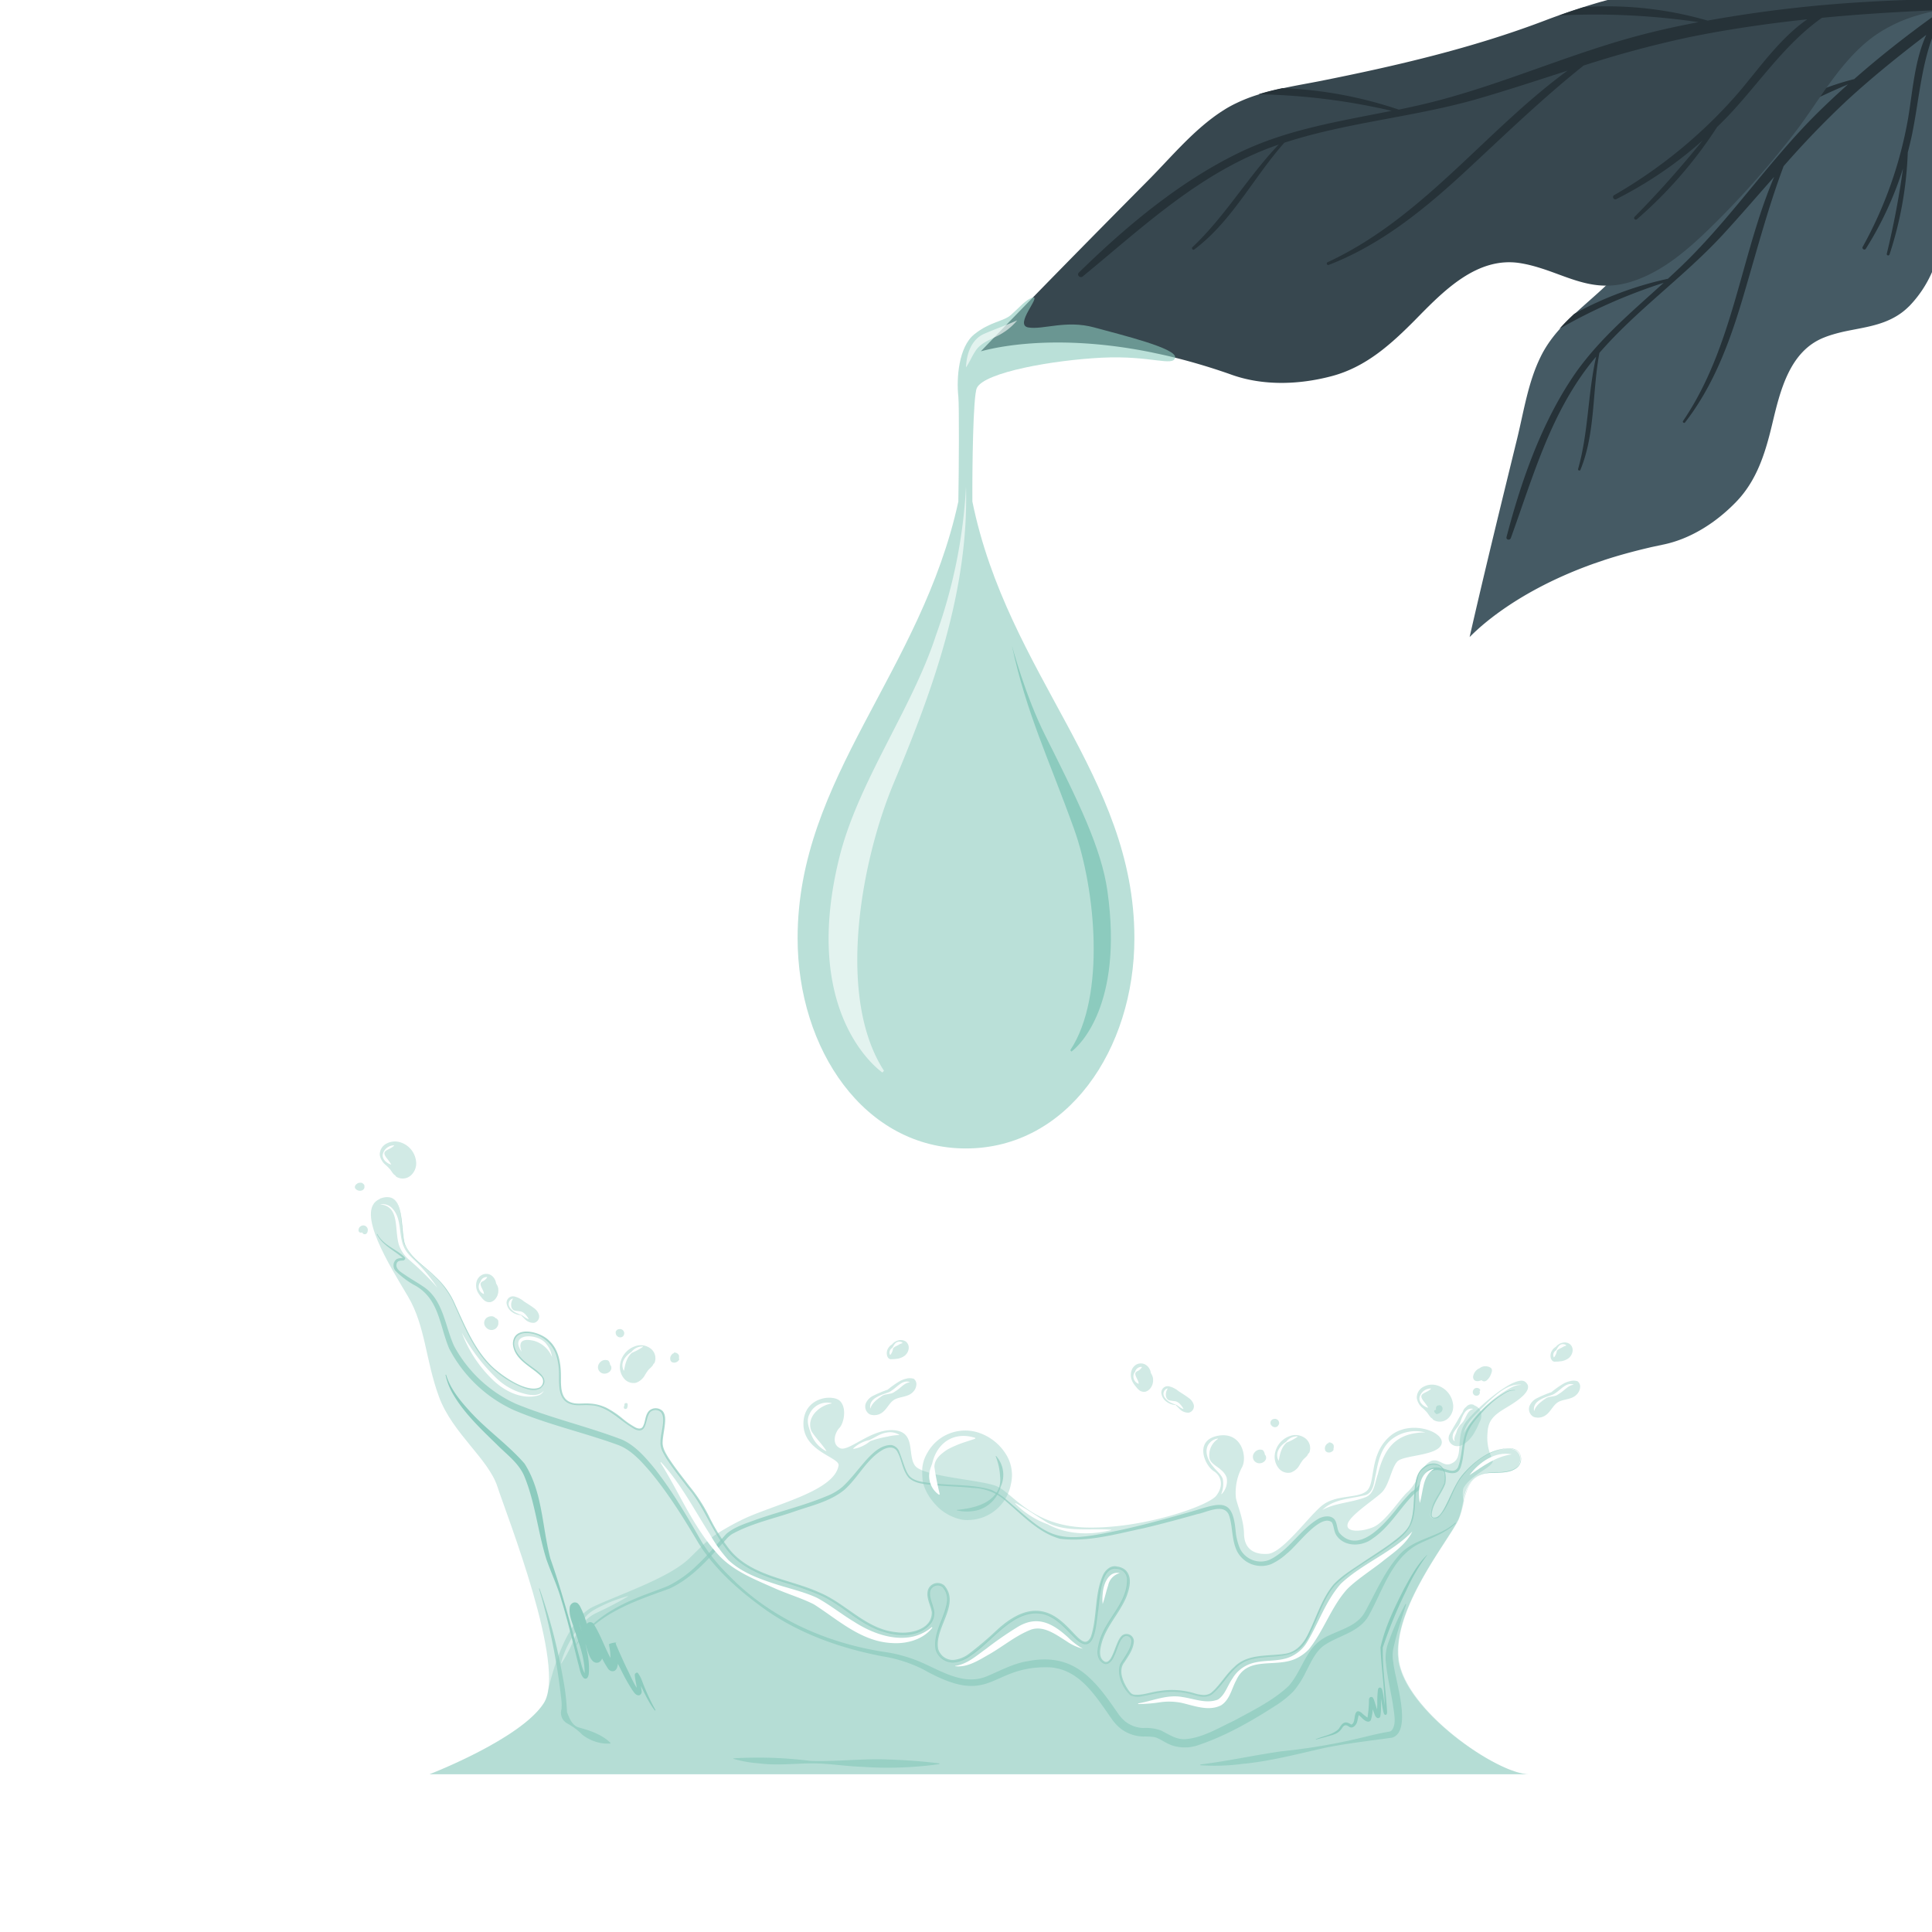 <svg class="animated" id="freepik_stories-water-drop" xmlns="http://www.w3.org/2000/svg" viewBox="0 0 500 500" version="1.1" xmlns:xlink="http://www.w3.org/1999/xlink" xmlns:svgjs="http://svgjs.com/svgjs"><style>svg#freepik_stories-water-drop:not(.animated) .animable {opacity: 0;}svg#freepik_stories-water-drop.animated #freepik--Splash--inject-10 {animation: 1s 1 forwards cubic-bezier(.36,-0.01,.5,1.38) fadeIn;animation-delay: 0s;}svg#freepik_stories-water-drop.animated #freepik--Leaves--inject-10 {animation: 1s 1 forwards cubic-bezier(.36,-0.01,.5,1.38) fadeIn;animation-delay: 0s;}svg#freepik_stories-water-drop.animated #freepik--Drop--inject-10 {animation: 1s 1 forwards cubic-bezier(.36,-0.01,.5,1.38) fadeIn,3s Infinite  linear floating;animation-delay: 0s,1s;}            @keyframes fadeIn {                0% {                    opacity: 0;                }                100% {                    opacity: 1;                }            }                    @keyframes floating {                0% {                    opacity: 1;                    transform: translateY(0px);                }                50% {                    transform: translateY(-10px);                }                100% {                    opacity: 1;                    transform: translateY(0px);                }            }        .animator-hidden { display: none; }</style><g id="freepik--background-complete--inject-10" class="animable animator-hidden" style="transform-origin: 250.005px 245.658px;"><path d="M396.1,289.11a34,34,0,0,0-1,14.76c1.54,10.33,9.33,18.52,11,28.7-.21,1.22-.46,2.45-.79,3.69a.14.14,0,0,1,0,.06s0,0,0,0h0s0,0,0,0,.05.09.09.11l.2-.42c.12-.26.23-.51.34-.77s.3-.72.44-1.1c0,0,.08-.16.08-.21,3.79-10.46.31-22.06-1.46-32.67-1-6.06-.58-12.19-1.49-18.22-.22-1.45-.2-4.18-2.28-3.63C398.85,280.1,396.69,287.17,396.1,289.11Z" style="fill: rgb(235, 235, 235); transform-origin: 401.435px 307.884px;" id="el4eim4ewke46" class="animable"></path><path d="M397.63,298c-.66,12.58,10.94,23.58,8.24,36.14-.08.35-.17.7-.26,1.05l-.21.73h0l-.1.3a.14.14,0,0,1,0,.06s0,0,0,0h0s0,0,0,0,.05.09.09.11h0a.12.12,0,0,0,.11-.08c.14-.37.27-.75.39-1.12a16.63,16.63,0,0,0,.64-2.78s0,0,0,0a40,40,0,0,0-.25-16.83c-1.44-7.14-3.26-14.06-4.56-21.28-.16-.89-.17-4.4-1.6-3.94C398.32,291.05,397.71,296.58,397.63,298Zm.62-1.87c.11-.71,1-5.43,2.19-4.94.7.29.79,3.87.9,4.38.42,1.94.83,3.88,1.25,5.82.9,4.09,1.81,8.17,2.7,12.26a53.59,53.59,0,0,1,1.39,15.12C406,317.79,396.42,307.58,398.25,296.16Z" style="fill: rgb(255, 255, 255); transform-origin: 402.454px 313.354px;" id="elze1vh60rwzg" class="animable"></path><path d="M393.09,409.86c0,.16.14.39.36.25,9.53-6.13,21.41-1.14,31.27-6.62a50.24,50.24,0,0,0,10.6-8.46,40.44,40.44,0,0,0,6.45-7.67c.23-.38,1.44-1.94,1.24-2.71-1.51-5.88-16.77,4.06-19.32,5.46-10,5.45-19.11,10.41-27.85,17.39-.92.71-1.83,1.46-2.73,2.24C393.08,409.75,393.08,409.8,393.09,409.86Z" style="fill: rgb(235, 235, 235); transform-origin: 418.058px 396.48px;" id="elkma8idtl1wd" class="animable"></path><path d="M393.09,409.86l1-.65c6.55-3.15,13.84-4.26,20.88-6s13.17-4.78,18.45-9.94c.94-.91,4.81-4.4,3.66-6.16-1-1.58-4.92,1.47-5.87,2-7.08,4-14,8-21.41,11.42a156.27,156.27,0,0,0-14,7c-.92.71-1.83,1.46-2.73,2.24C393.08,409.75,393.08,409.8,393.09,409.86Zm4.45-2.66c5.21-2.91,10.68-5.34,16.11-7.92q5.58-2.64,10.94-5.73c2-1.14,3.89-2.3,5.86-3.42,1-.56,2-1.11,3-1.64.5-.28,2.14-1.22,2.55-.46,1.12,2-9.82,12.43-23.39,15.11A85.25,85.25,0,0,0,397.54,407.2Z" style="fill: rgb(255, 255, 255); transform-origin: 415.181px 398.26px;" id="eljmwka26f02h" class="animable"></path><path d="M408.93,391.82a.08.08,0,0,0,0,.12.1.1,0,0,0,.14,0l.59-.58c.73-.71,1.42-1.43,2.1-2.16l.37-.41c.05,0,.08,0,.11,0,7.61-7.78,19.14-10.16,25.63-19.18A43.7,43.7,0,0,0,444,356.18c.6-2,3.53-8.27,1-9.89-2-1.25-5.13,1.48-6.43,2.64-4.15,3.68-7.09,8.82-10,13.49s-5.41,9.27-8.1,13.91a89,89,0,0,1-8.52,11.91C411,389.43,410,390.62,408.93,391.82Z" style="fill: rgb(235, 235, 235); transform-origin: 427.458px 368.969px;" id="el7ktt8hdz33k" class="animable"></path><path d="M408.93,391.82a.08.08,0,0,0,0,.12c.62-.65,1.25-1.3,1.88-1.94-.39.45-.77.91-1.15,1.36.73-.71,1.42-1.43,2.1-2.16.33-.39.67-.78,1-1.16a120.26,120.26,0,0,1,14-11.63,25.82,25.82,0,0,0,6.32-6.28c3.19-4.57,8.14-15.33,7.18-17s-2.94,1.81-3.49,2.56c-4.43,6-8,12.61-12.79,18.42-3.21,3.91-6.46,7.78-9.7,11.66q-1.23,1.19-2.4,2.43C411,389.43,410,390.62,408.93,391.82Zm30.67-38.25c.84.35-.44,3.24-.77,4a120.63,120.63,0,0,1-5.35,10.89c-2.1,3.72-5.1,6.18-8.54,8.59a90,90,0,0,0-8.23,6.54c3.22-3.65,6.41-7.33,9.39-11.16,2.46-3.18,4.61-6.57,6.79-9.95,1.09-1.7,2.18-3.37,3.34-5,.31-.44,2.61-4.21,3.37-3.89" style="fill: rgb(255, 255, 255); transform-origin: 424.642px 372.311px;" id="eltlcgbwwl3wc" class="animable"></path><path d="M352.21,439.84c0,.05,0,.08.08.08s.08,0,.1-.07c.05-.25.09-.48.14-.73q.25-1.32.45-2.64c0-.17,0-.32.07-.49a.21.21,0,0,0,.06-.08c1.68-9.57,9-17.13,9.2-27a39.15,39.15,0,0,0-2.26-12.94c-.59-1.8-1.57-7.86-4.28-7.75-2.1.08-3,3.67-3.4,5.18-1.2,4.8-.77,10.06-.54,14.95s.69,9.55,1.05,14.32a80.05,80.05,0,0,1-.26,13.06C352.5,437.06,352.36,438.44,352.21,439.84Z" style="fill: rgb(235, 235, 235); transform-origin: 356.936px 414.069px;" id="elj9j4n3ew85p" class="animable"></path><path d="M352.21,439.84c0,.05,0,.08.08.08.13-.79.26-1.59.4-2.37-.06.53-.11,1.05-.16,1.57q.25-1.32.45-2.64c0-.46.1-.91.16-1.37a109.55,109.55,0,0,1,4.46-15.63,22.79,22.79,0,0,0,1.49-7.8c0-5-1.74-15.39-3.26-16.1s-1.26,2.81-1.29,3.64c-.21,6.68.45,13.32-.12,20-.39,4.49-.83,9-1.26,13.48-.2,1-.39,2-.54,3C352.5,437.06,352.36,438.44,352.21,439.84Zm1.58-10c.53-4.3,1-8.62,1.28-12.94.21-3.58.08-7.16,0-10.75-.05-1.79-.1-3.58-.07-5.37,0-.49-.2-4.42.51-4.57s1.31,2.61,1.46,3.33c.66,3.52,1.24,7.15,1.55,10.72.33,3.8-.64,7.11-1.95,10.62A79.61,79.61,0,0,0,353.79,429.86Z" style="fill: rgb(255, 255, 255); transform-origin: 355.65px 417.703px;" id="elp6ur5nrqrm" class="animable"></path><path d="M351.11,447.77a1.41,1.41,0,0,0,.74-.25c9.74-3.73,20.4-3.9,30.19-7.63a28.37,28.37,0,0,0,11.38-7.49c1.31-1.49,5.84-6.59,4.84-9-3-7.13-35.87,15.32-46.68,23.39a1.88,1.88,0,0,0-.5.34C350.76,447.47,350.8,447.75,351.11,447.77Z" style="fill: rgb(235, 235, 235); transform-origin: 374.63px 434.896px;" id="elhl11kl1d8f" class="animable"></path><path d="M351.11,447.77l2.18-1.19c2.36-.95,4.75-1.86,7.19-2.62,3.86-1.22,7.83-1.94,11.75-2.93a37.37,37.37,0,0,0,16.43-8.78c1-.93,4-3.4,3.36-5.14-.6-1.58-3.06,0-3.93.39-12.36,5.9-24.39,12.68-36.38,19.35-.22.1-.42.2-.63.32C350.76,447.47,350.8,447.75,351.11,447.77Zm5.74-3.14q7-3.84,14.1-7.61,5.54-3,11.08-5.86c1.84-1,3.65-1.94,5.5-2.87.73-.37,3.54-1.8,3.81-.79s-1.68,2.92-2,3.28c-5.55,5.71-12.68,8.65-20.32,10.36A88.17,88.17,0,0,0,356.85,444.63Z" style="fill: rgb(255, 255, 255); transform-origin: 371.483px 437.096px;" id="el70d0ommuhqq" class="animable"></path><path d="M397.79,365.44a.39.39,0,0,0,0,.37.45.45,0,0,0,.42.3.54.54,0,0,0,.28,0,.22.22,0,0,0,.17-.06c4.6-4.5,11.63-8.69,16.36-13a49.92,49.92,0,0,0,9.13-11.51,67.35,67.35,0,0,0,6.73-15c.75-2.5,2.89-8.39.87-10.84-4.16-5.05-12.57,13.31-13.78,15.36C411.18,342.5,404.43,353.93,397.79,365.44Z" style="fill: rgb(235, 235, 235); transform-origin: 415.169px 340.477px;" id="elkcs9wlhch2g" class="animable"></path><path d="M397.75,365.81a.45.45,0,0,0,.42.3L399,365c1.8-2.12,3.6-4.23,5.52-6.25,3.12-3.29,6.7-6.13,9.71-9.51,5.24-5.91,15.09-24.7,12.26-26.57-1.47-1-3.3,2.89-3.84,3.81-2.11,3.62-3.76,7.48-5.93,11.08-2.26,3.78-4.74,7.42-7.22,11.06-3.82,5.61-7.66,11.19-11.42,16.85Zm3.77-4.55c3.4-4.95,6.75-9.94,10.12-14.92,2.32-3.44,4.61-6.91,6.68-10.51,1.15-2,2.19-4.1,3.22-6.18.51-1,1-2,1.59-3s2.34-4.35,3.17-3.07-1.67,6.79-2.25,8.08c-1,2.09-1.94,4.16-3,6.21a54.09,54.09,0,0,1-7.55,11.28c-3.05,3.36-6.6,6.21-9.67,9.55C403.05,359.54,402.27,360.39,401.52,361.26Z" style="fill: rgb(255, 255, 255); transform-origin: 412.37px 344.308px;" id="elyrkxqmtd4o" class="animable"></path><path d="M342.63,374.59c8.46,9.2,22.12,11.75,27.1,27.87,0,.07.09.06.12,0s0,0,0-.05c-.3-1.63-.67-3.25-1.1-4.86a70.34,70.34,0,0,0-11.71-24.16,52.79,52.79,0,0,0-11.43-11.2c-2.23-1.58-7.05-5.61-9.84-5C329.78,358.57,341.08,372.92,342.63,374.59Z" style="fill: rgb(235, 235, 235); transform-origin: 351.948px 379.818px;" id="eljsxtwoxc57" class="animable"></path><path d="M343.13,368.93c3.41,6.68,10.17,11,15.35,16.22A61.06,61.06,0,0,1,367.84,397c.7,1.81,1.37,3.63,2,5.48,0,0,0,0,0-.05-.3-1.63-.67-3.25-1.1-4.86a2.2,2.2,0,0,1-.15-.26,74.77,74.77,0,0,0-7-14.06,77.38,77.38,0,0,0-14-16.55c-.93-.84-4-4.48-5.6-3.55S342.65,368,343.13,368.93Zm-.57-5.19c1.16-.44,6.59,4.95,8.72,7.15a76.79,76.79,0,0,1,11.79,15.8,74.24,74.24,0,0,1,3.72,7.68,62.27,62.27,0,0,0-6.12-7.66c-4.67-5-10.51-9-14.74-14.37a21.8,21.8,0,0,1-2.8-4.57C342.84,367.12,341.5,364.13,342.56,363.74Z" style="fill: rgb(255, 255, 255); transform-origin: 355.633px 382.74px;" id="eluawiqm1qh49" class="animable"></path><path d="M353.12,324.4a57.85,57.85,0,0,0-.09,13.54,56.34,56.34,0,0,0,8.85,24.39,4.53,4.53,0,0,0,.26.4c.07.43.15.86.26,1.28a1.5,1.5,0,0,0,.06.29l0,.06h0a.11.11,0,0,0,.19-.09c0-.53,0-1.06,0-1.59.17-10.89,2.19-21.56.73-32.47-.33-2.38-1.88-18-7.33-15.31C353.57,316.15,353.4,322.13,353.12,324.4Z" style="fill: rgb(235, 235, 235); transform-origin: 358.291px 339.493px;" id="el4zdnwchk469" class="animable"></path><path d="M355.3,326.59c-.38,6.71,1.38,13.92,2.76,20.47a154.88,154.88,0,0,0,3.82,15.27c.12.41.26.83.39,1.23,0,.15.08.3.13.45s.05.23.08.35h0a.11.11,0,0,0,.19-.09c0-.53,0-1.06,0-1.59s-.22-.8-.33-1.2a128.44,128.44,0,0,1-.67-17.89c0-3.25,0-6.48-.3-9.71s-.42-6.45-1.39-9.44c-.42-1.3-1.3-3.88-3.13-2.92C355.34,322.33,355.38,325.17,355.3,326.59Zm4-2.26c1.15,3.52,1.32,7.67,1.57,11.36.25,3.53.21,7.08.17,10.62,0,3.75-.07,7.56.27,11.32-1.29-4.72-2.53-9.46-3.45-14.31-.72-3.79-1.35-7.6-1.79-11.43a28.18,28.18,0,0,1-.2-5.95,16.08,16.08,0,0,1,.29-2.1C356.63,321.65,358.78,322.73,359.3,324.33Z" style="fill: rgb(255, 255, 255); transform-origin: 358.959px 342.853px;" id="elpdz78k69ie8" class="animable"></path><path d="M420,296.1c0,.18-.07.35-.11.52a.32.32,0,0,0,.41.36.31.31,0,0,0,.23-.25c.07-.31.15-.63.22-.94h0c.05-.26.11-.5.17-.76.24-.43.49-.84.76-1.24,2.89-4.37,7.9-8.07,11.29-11.8a68.72,68.72,0,0,0,8.39-10.9,33.91,33.91,0,0,0,4.87-13c.15-1.25.74-4.4-.82-5.19-2-1-5,2.79-6.05,3.78a56.25,56.25,0,0,0-9.42,11.7C424.68,277,422,286.32,420,296.1Z" style="fill: rgb(235, 235, 235); transform-origin: 433.175px 274.864px;" id="elu3rrtx21jz" class="animable"></path><path d="M420.9,293.93a19,19,0,0,0-.88,2.17c0,.18-.07.35-.11.52a.32.32,0,0,0,.41.36,2.65,2.65,0,0,1,.12-.37l.33-.82h0c.29-.68.6-1.34.93-2A45.24,45.24,0,0,1,426,287c2.77-3.7,5.68-7.3,8.31-11.1,1.32-1.91,11.48-16.6,7.48-18-.75-.27-1.47.74-1.88,1.15a31.29,31.29,0,0,0-3.64,4.92c-2.55,4-5,8.07-7.21,12.22A130.23,130.23,0,0,0,420.9,293.93Zm7.26-15.17c1.94-3.67,4-7.28,6.14-10.83,1.05-1.73,2.09-3.47,3.23-5.15.57-.83,3.42-4.55,4.2-4.06,1.15.72-1.57,6.52-2.4,8.08-.94,1.78-2,3.52-3.05,5.22-2.17,3.43-4.57,6.71-7,9.94-2.17,2.86-4.77,5.89-6.8,9.17A129.23,129.23,0,0,1,428.16,278.76Z" style="fill: rgb(255, 255, 255); transform-origin: 431.311px 277.425px;" id="el4wrvuhf60nn" class="animable"></path><path d="M385.13,347.22c.05.17.11.33.17.5a.32.32,0,1,0,.6-.23c-.09-.3-.19-.62-.28-.93h0c-.08-.26-.15-.5-.23-.75a14.24,14.24,0,0,1,0-1.46c.3-5.23,2.77-10.94,3.84-15.87a68.9,68.9,0,0,0,1.79-13.64,33.86,33.86,0,0,0-2.32-13.69c-.49-1.16-1.56-4.18-3.31-4.08-2.21.13-2.92,4.92-3.34,6.3a56.61,56.61,0,0,0-2.28,14.85C379.55,328.31,381.91,337.76,385.13,347.22Z" style="fill: rgb(235, 235, 235); transform-origin: 385.401px 322.497px;" id="elsp00lzcu74" class="animable"></path><path d="M384.8,344.9a19.93,19.93,0,0,0,.33,2.32c.05.17.11.33.17.5a.32.32,0,0,0,.53.11,2.74,2.74,0,0,1-.09-.39l-.12-.88h0c-.09-.74-.15-1.47-.19-2.21a44.6,44.6,0,0,1,.28-8c.54-4.59,1.25-9.16,1.62-13.78.19-2.31,1.6-20.11-2.56-19.32-.79.14-.91,1.38-1,1.94a30.38,30.38,0,0,0-.68,6.09c-.21,4.72-.23,9.45-.11,14.18A129.9,129.9,0,0,0,384.8,344.9Zm-1.33-16.77c-.17-4.15-.2-8.3-.13-12.45,0-2,.07-4.06.22-6.08.07-1,.67-5.65,1.59-5.62,1.35,0,1.91,6.43,2,8.2.07,2,.05,4,0,6-.16,4.06-.58,8.1-1.1,12.13-.44,3.56-1.17,7.48-1.28,11.35A134.17,134.17,0,0,1,383.47,328.13Z" style="fill: rgb(255, 255, 255); transform-origin: 385.309px 325.576px;" id="elbkkro3xicee" class="animable"></path><path d="M361.35,354.53a253.34,253.34,0,0,0,5.74,28c1.93,7.13,3.88,14.36,4.15,21.78.33,8.86-2.23,18.71-6.73,27.21q3.9-4.37,7.72-8.84c5.18-6.09,10.34-12.33,14-19.47.36-.7.69-1.42,1-2.14a.2.2,0,0,1,0-.17,96.42,96.42,0,0,0,1.86-28.71,79.32,79.32,0,0,0-6.26-14.36c-2.6-4.73-5.09-9.32-6.47-14.58-.08-.29.34-.48.46-.17,2.65,6.94,8.1,13.7,11.3,20.91q-.27-1.79-.6-3.57c-2.08-11.4-6-22.86-1.86-34.26.14-.38.69-.12.57.26-3.93,12.69,2.25,26.68,4.08,39.29,1.37,9.38,1.83,19.49-.44,28.84a152.61,152.61,0,0,0,4.17-15.78c7.18-32,15.48-63.81,31-92.89.15-.28.61-.09.46.21C409.62,317.6,403.31,351.9,395,385.91c-.09.38-.2.77-.29,1.15a64,64,0,0,1,10-12.09.2.2,0,0,1,.31.26c-4.56,5.84-8,12.24-12.15,18.34a66.45,66.45,0,0,1-5.95,13.69,108.85,108.85,0,0,1-10.59,14.49c6.49-5.45,13.05-10.83,19.16-16.76a291.7,291.7,0,0,0,26-28.57c.11-.15.33,0,.22.18a242.57,242.57,0,0,1-25.85,30.84c-8.09,8-16.75,16.24-26.45,22.41-9.28,10.68-19.2,21.41-30.93,29.23a.51.51,0,0,1-.6-.83c2.15-1.92,4.25-3.86,6.33-5.83,2-4.53,4.83-8.67,6.64-13.36a73.41,73.41,0,0,0,4.3-17c.06-.43.68-.32.66.1-.49,8-2.28,17.77-6.53,25.38,3-2.94,5.88-5.91,8.73-8.95,7.62-11.64,12.59-25.47,10.92-39.4-.86-7.15-2.91-14.07-4.59-21.05a155.71,155.71,0,0,1-3.51-23.53A.27.27,0,0,1,361.35,354.53Z" style="fill: rgb(235, 235, 235); transform-origin: 381.599px 372.46px;" id="eljyu9rk4dc8" class="animable"></path><path d="M154.84,309.41c1.65,4.53,1.31,10.12,1.11,14.84a117.92,117.92,0,0,1-1.88,16.12c-.9,5-2,9.88-3.27,14.76l0,.13-.24,1c-.05.4-.1.8-.17,1.21a.23.23,0,0,1-.21.2.2.2,0,0,1-.25-.22c0-.22.05-.44.06-.66.8-9.16-4.49-17.53-4.81-26.6-.17-5,1-10,2-14.82.51-2.69.65-6.18,1.69-8.71.28-.67.34-1.39,1.09-1.75C152.2,303.77,154.27,307.83,154.84,309.41Z" style="fill: rgb(235, 235, 235); transform-origin: 150.643px 331.194px;" id="elcgwtaiq4gu" class="animable"></path><path d="M152.67,312.81c-1.44-1.19-2.28,2.1-2.56,3-1.89,6.05-3,13.25-1.87,19.52,1.18,6.88,2.43,13.77,1.92,20.74l-.21.68c0,.22,0,.44-.06.66a.2.2,0,0,0,.25.22c0-.14.05-.27.07-.41.2-.65.38-1.3.55-2l0-.13a132,132,0,0,0,2.41-14.29,92.37,92.37,0,0,0,1.08-20.2c-.13-1.63-.32-3.26-.61-4.87C153.53,315,153.38,313.38,152.67,312.81Zm.81,4.08c.26,1.7.43,3.41.53,5.14a94.22,94.22,0,0,1-1,17.75A130.17,130.17,0,0,1,150.45,355a53.53,53.53,0,0,0-.51-11.92c-.41-3-1-5.9-1.48-8.87a33.56,33.56,0,0,1,.36-10,41.9,41.9,0,0,1,2-9.27c.23-.58.9-1.89,1.41-1.8C153.14,313.3,153.39,316.22,153.48,316.89Z" style="fill: rgb(255, 255, 255); transform-origin: 151.091px 335.095px;" id="el6z694jy2j8l" class="animable"></path><path d="M113.69,379.4s0,0,0,0" style="fill: rgb(235, 235, 235); transform-origin: 113.69px 379.4px;" id="elvir5t5p5z6l" class="animable"></path><path d="M150.38,442.7a.23.23,0,0,1,.11.27h0a.25.25,0,0,1-.19.18.31.31,0,0,1-.19,0c-5.61-2.84-11-7.35-17.46-7.67-5.08-.27-9.45.36-14.27-1.72a38.48,38.48,0,0,1-12.92-9.27,39.69,39.69,0,0,1-4.4-5.82c-.61-1-2.62-3.46-2.34-4.74,1.31-6,19,4.64,21.35,6.07,10.4,6.33,21,13.44,29.66,22a.1.1,0,0,1,0,.1.14.14,0,0,1-.07.1Z" style="fill: rgb(235, 235, 235); transform-origin: 124.597px 427.638px;" id="elym5ws8qowzb" class="animable"></path><path d="M150.38,442.7l-.69-.47a.14.14,0,0,0,.07-.1c-5.75-4.36-11.85-8.32-18-12.13-6.58-4.08-13.32-8.27-20.39-11.46-1-.44-5-2.84-5.82-1.28s3.33,5.12,4.22,5.92c5.25,4.69,12.09,6.84,18.71,8.78,4.29,1.27,8.51,2.47,12.36,4.85,3.23,2,6.22,4.34,9.43,6.35a.25.25,0,0,0,.19-.18c-1.65-1-3.23-2.19-4.81-3.32l4.81,3.31A.23.23,0,0,0,150.38,442.7Zm-14.49-8.85c-6.43-2.52-13.34-3.62-19.54-6.79a27.35,27.35,0,0,1-8-5.94c-.43-.47-2.53-2.58-2.06-3.41.32-.56,2,0,2.24.05a50.07,50.07,0,0,1,5.35,2.38c6.06,3.09,11.94,6.59,17.72,10.17,3.21,2,6.35,4.07,9.46,6.19A30.62,30.62,0,0,0,135.89,433.85Z" style="fill: rgb(255, 255, 255); transform-origin: 127.96px 429.95px;" id="el7inhujiea37" class="animable"></path><path d="M124.8,319.33c.7,5.38-.38,11-1.85,16.17-3.4,12-10,23.08-12,35.42-.09.49-.16,1-.22,1.45.11.64,0,.49-.18-.26h0c-.9-3.28-4-17.75-2.59-28.13.9-6.48,3.12-12.6,5.37-18.71,1.28-3.49,2.53-7,3.83-10.46.42-1.11,1-4.3,2.7-4.54C123.07,309.77,124.52,317.22,124.8,319.33Z" style="fill: rgb(235, 235, 235); transform-origin: 116.308px 341.509px;" id="elu50h7lmrpc9" class="animable"></path><path d="M119.15,320.41a1.09,1.09,0,0,0-1.45.38,5.55,5.55,0,0,0-.71,2.12l-1,3.8c-2.26,8.77-5.31,17.71-6.15,26.76a74.7,74.7,0,0,0,.64,18c0,.2,0,.4,0,.59h0c.2.75.29.9.18.26.06-.48.13-1,.22-1.45,0-.67,0-1.34.06-2A55.36,55.36,0,0,1,114,355.3a137.33,137.33,0,0,0,6.18-25.82,26.84,26.84,0,0,0,.2-5.94C120.31,322.65,120.09,320.89,119.15,320.41Zm.78,2.83a8.31,8.31,0,0,1,.13,1.31,23.84,23.84,0,0,1-.06,2.8,66.13,66.13,0,0,1-.91,6.7,186,186,0,0,1-6.13,23.2,49.19,49.19,0,0,0-2.4,11.63,98.22,98.22,0,0,1-.5-10c0-8.54,2.41-16.63,4.51-24.83.53-2,1.05-4.07,1.58-6.09.25-1,.51-2,.78-3.05l.38-1.53c.26-1,.11-1.44,1.25-1.76C120,321.26,119.74,322.06,119.93,323.24Z" style="fill: rgb(255, 255, 255); transform-origin: 115.014px 346.499px;" id="el7c8ymm65ydd" class="animable"></path><path d="M133.32,369.36a67,67,0,0,1,3.27,12.28c1.4,8.4.11,18.1,2.31,26.47.2.54.37,1.1.53,1.66.06.21.11.42.16.63a.11.11,0,0,1-.2.07c-.17-.35-.35-.71-.53-1.06,0,0,0,0,0,0l-.28-.56c-4.16-8.14-9.5-15.59-11.27-24.74-1.1-5.62-2.84-21.14.88-22.32C129.83,361.25,132.42,367,133.32,369.36Z" style="fill: rgb(235, 235, 235); transform-origin: 132.759px 386.136px;" id="elbsji3q8o6r8" class="animable"></path><path d="M130,370.19c-.89.41-.86,2.15-.91,2.88a36,36,0,0,0,.2,5.78,57.47,57.47,0,0,0,2.1,10.55,114.09,114.09,0,0,0,7.23,19.43l.28.56s0,0,0,0c.18.35.36.71.53,1.06a.11.11,0,0,0,.2-.07c-.05-.21-.1-.42-.16-.63-2.74-7.17-3.89-14.71-4.84-22.35C134.38,385.71,133,368.74,130,370.19Zm2.77,6.88c.27,1.6.49,3.2.7,4.82.5,3.75.93,7.52,1.47,11.27a85.36,85.36,0,0,0,2.56,12.12,144.9,144.9,0,0,1-5.1-13.84,77.29,77.29,0,0,1-2.3-9.44,42.07,42.07,0,0,1-.54-5.25c0-.85-.39-5.71.62-6.12C131.38,370.11,132.61,376.38,132.72,377.07Z" style="fill: rgb(255, 255, 255); transform-origin: 134.341px 390.3px;" id="el0n3mn7pewly9" class="animable"></path><path d="M168.81,352.79c2.05,2.52,1.08,7.55,0,10.21-1.59,3.8-4.49,6.77-7.68,9.29-4.62,3.66-9.78,6.48-13.68,11s-2.62,3.12-5.32,8.85c0,.12-.16.12-.25,0a1.1,1.1,0,0,1-.17-.91c0-.05,0-.11,0-.16,2.49-9.42,7.33-16.84,13.74-24.19,3.64-4.17,5.83-9.45,9.61-13.47C166.46,351.93,167.39,351.05,168.81,352.79Z" style="fill: rgb(235, 235, 235); transform-origin: 155.843px 372.03px;" id="ell1yoae1v4kh" class="animable"></path><path d="M166.63,357.75c-1.39-.66-3.13,2.15-3.84,3.17a58.56,58.56,0,0,1-6.62,8.42,71.59,71.59,0,0,0-6.47,6.91,47.49,47.49,0,0,0-7,12.62,25.13,25.13,0,0,0-1,2.37,1.1,1.1,0,0,0,.17.91c0-.11.06-.2.1-.31a32.42,32.42,0,0,1,11.42-14.73c5.28-4,10.25-8.44,13.07-14.58C167,361.44,167.91,358.36,166.63,357.75Zm-.22,4a26.24,26.24,0,0,1-1.57,3.08,32.59,32.59,0,0,1-3.73,5,57.39,57.39,0,0,1-8.33,7.23,35.06,35.06,0,0,0-8.7,9.26,47.93,47.93,0,0,1,6.55-10.71c2.38-2.91,5.29-5.28,7.73-8.11,1.13-1.31,2.13-2.71,3.13-4.11.53-.77,1.06-1.53,1.6-2.29s2-3.08,3-2.88C167.39,358.48,166.59,361.33,166.41,361.75Z" style="fill: rgb(255, 255, 255); transform-origin: 154.474px 374.9px;" id="elni9j1uizq2c" class="animable"></path><path d="M82.49,329c8.33,9.41,16.07,19.3,23.44,29.47a.32.32,0,0,1,0,.39.09.09,0,0,1,0,.06l.14.2a.14.14,0,0,1,0,.19l0,0h0a.17.17,0,0,1-.15,0c-5.19-5.09-10.08-9.86-16.61-13.23-6-3.07-11.88-5.63-17.08-10-4.43-3.75-17-22.22-15-26.63C58.51,306.48,75.85,321.53,82.49,329Z" style="fill: rgb(235, 235, 235); transform-origin: 81.562px 334.197px;" id="el6gqxn0cmrhc" class="animable"></path><path d="M72.17,322.73c-1.09-1.05-4.28-5.19-6.31-4.35s1.21,5,1.81,5.9a60,60,0,0,0,7.41,9.17c2.81,2.74,6.15,4.55,9.39,6.69,8,5.29,15,12.16,21.46,19.21h0l0,0a.14.14,0,0,0,0-.19l-.14-.2a.09.09,0,0,0,0-.06C95.88,345.79,84,334.19,72.17,322.73Zm33.06,35.73a134.68,134.68,0,0,0-14.17-13.79c-5.88-4.92-13-8.09-18-13.94a45.82,45.82,0,0,1-6.67-9.24c-.22-.44-1-1.95-.49-2.54s1.93.13,3.73,1.77c1.48,1.37,2.89,2.82,4.33,4.23,5.69,5.55,11.34,11.13,16.79,16.9Q98.29,349.88,105.23,358.46Z" style="fill: rgb(255, 255, 255); transform-origin: 85.583px 338.809px;" id="elt90yb5aybg" class="animable"></path><path d="M117.15,398a.18.18,0,0,1,0,.14.22.22,0,0,1-.28.14l-.79-.25a.08.08,0,0,1-.07,0c-6-.77-10.8.24-16.53,1.71a26.4,26.4,0,0,1-12.89,0,43.72,43.72,0,0,1-13-5.88c-1.64-1-6.87-3.39-6-6.26,1.4-4.73,17.29,1.43,20,2.31a123,123,0,0,0,14.87,4c5,1,10,1.78,14.6,3.94A.16.16,0,0,1,117.15,398Z" style="fill: rgb(235, 235, 235); transform-origin: 92.329px 393.185px;" id="elamnf2ngadq" class="animable"></path><path d="M114,397.24h0c-2.88-.66-5.74-1.44-8.65-1.94-3.25-.57-6.57-.5-9.83-1.06-6.11-1.06-11.92-3.28-18-4.62-.79-.17-2.34-.48-1.93.86.17.58,1,1.06,1.46,1.37a27.42,27.42,0,0,0,4.26,2.49c5,2.41,10.86,4.16,16.49,3.91,6.51-.3,12.85-1.53,19.29-.14a.18.18,0,0,0,0-.14A20.08,20.08,0,0,0,114,397.24Zm-14.11.39a35.89,35.89,0,0,1-20.5-4.82c-.58-.35-2.1-1.32-2.63-1.76s-1.23-1.32.69-1.08a12.25,12.25,0,0,1,1.33.32c1.56.39,3.11.83,4.66,1.27,3.31.94,6.6,1.93,10,2.64a61.07,61.07,0,0,0,9,1.07,74.8,74.8,0,0,1,10.9,1.87C108.91,396.6,104.31,397.28,99.88,397.63Z" style="fill: rgb(255, 255, 255); transform-origin: 96.313px 393.869px;" id="elnhxrku5ltxk" class="animable"></path><path d="M100,385.05a.42.42,0,0,1,0,.27.27.27,0,0,1,0,.14.4.4,0,0,1-.1.15l0,0a.43.43,0,0,1-.42,0,18.34,18.34,0,0,1-2.54-1.15c-9.87-3.77-20-7.74-28-14.71a64.82,64.82,0,0,1-10.73-12.18c-1.52-2.18-5.68-6.78-4.3-9.84s4.07-1.1,5.92.16A138.92,138.92,0,0,1,73.52,358.4,76.54,76.54,0,0,1,85.08,371c4,5.51,7.91,11.22,14.57,13.72A.49.49,0,0,1,100,385.05Z" style="fill: rgb(235, 235, 235); transform-origin: 76.828px 365.883px;" id="elbqwf450kgd" class="animable"></path><path d="M81.75,371.09a167.31,167.31,0,0,0-18-16.34c-.82-.65-3.2-2.34-3.57-.45-.43,2.24,2.87,4.87,4.13,6.2a126.55,126.55,0,0,0,15.44,14,71.36,71.36,0,0,0,20.22,10.95.27.27,0,0,0,0-.14c-12-4.43-22.31-12.2-31.35-21.05-2.18-2.14-4.38-4.3-6.38-6.61-.32-.37-2.14-2.86-1.43-3.54s3.2,1.44,3.5,1.7c1.44,1.19,2.87,2.38,4.31,3.59a198.66,198.66,0,0,1,15.2,14.53A48.19,48.19,0,0,0,100,385.32a.42.42,0,0,0,0-.27C92.74,381.86,87.15,376.84,81.75,371.09Z" style="fill: rgb(255, 255, 255); transform-origin: 80.082px 369.441px;" id="el22yg5ua1day" class="animable"></path><path d="M81.83,282.39a47.94,47.94,0,0,1,7.8,14.79c2.4,8.33,2.26,17.05,3.46,25.58,0,0,0,.07,0,.1a58.06,58.06,0,0,0,1.35,6.88c.13.49.26,1,.41,1.45a.33.33,0,0,1,0,.3.35.35,0,0,1-.19.1.3.3,0,0,1-.21,0h0a.42.42,0,0,1-.24-.23c-.24-.69-.45-1.37-.66-2.07a.15.15,0,0,1-.1-.09c-5.1-10.65-10.88-21.4-16.66-31.93a84.77,84.77,0,0,1-6.58-14.57c-1-3-2.17-7.62,0-10.4a.67.67,0,0,1,.58-.31C75.59,272.8,79.2,278.79,81.83,282.39Z" style="fill: rgb(235, 235, 235); transform-origin: 81.935px 301.799px;" id="eltzdc945k5tn" class="animable"></path><path d="M76.51,283.06c-2.3-.74-1.83,2-1.46,3.37a94.42,94.42,0,0,0,4.07,10.75q2.41,6,5,11.84c3.27,7.4,7.83,14.76,10.26,22.52,0,0,0,0,0,0h0a.3.3,0,0,0,.21,0,.35.35,0,0,0,.19-.1l-.36-1.75c-.46-2.29-.9-4.59-1.35-6.88,0,0,0-.07,0-.1-2.18-11.05-4.58-22-10.39-32.12C81.35,288.28,79.35,284,76.51,283.06Zm6.89,9.66A80.18,80.18,0,0,1,90.73,313C92,318.54,92.86,324.2,94,329.8c-1.6-4.5-4-8.78-6-13.13q-4.77-10.26-9-20.76c-.68-1.68-1.35-3.36-2-5.06-.58-1.5-1.82-3.84-1.83-5.48,0-3.17,2.64-1,3.5-.08A17.92,17.92,0,0,1,80.65,288C81.63,289.54,82.55,291.12,83.4,292.72Z" style="fill: rgb(255, 255, 255); transform-origin: 84.761px 307.247px;" id="el1stkx44jhlr" class="animable"></path><path d="M152.24,339.82a231.56,231.56,0,0,1-6.3,30.75c-2.59,9.27-5.28,18.53-6.54,28.09-1.67,12.7-.52,26.61,5.95,37.65a149.44,149.44,0,0,1-25.49-42.61c-10.43-26.19-19.88-53.11-32.54-78.34-.21-.42-.79-.1-.64.32,5.19,13.78,11.29,27.21,16.6,40.95s10.17,27.45,15.68,41q.9,2.2,1.86,4.35c-8.08-10-19.94-17.4-31.57-21.68-.15-.05-.21.17-.07.23a82,82,0,0,1,22.43,14.91c5.8,5.34,10.2,11.53,14.87,17.79a126.06,126.06,0,0,0,44,45.93.18.18,0,0,0,.19-.3,126.64,126.64,0,0,1-20.36-17.09c-10.4-13.77-10.89-32.16-7.79-48.87,1.63-8.76,3.95-17.36,6-26s4.41-17.93,4.18-27A.25.25,0,0,0,152.24,339.82Z" style="fill: rgb(235, 235, 235); transform-origin: 128.693px 387.169px;" id="ela70jznrnhmk" class="animable"></path><path d="M352.44,218.3c.19-.05,10.44-11.18,34-18.75l2.76-.86c3.78-1.11,7.91-2.13,12.38-3l1-.19c.79-.16,1.61-.3,2.44-.44,7.49-1.28,14.48-5.47,20-10.83,5.84-5.63,8.32-13,10.4-20.63,2.36-8.67,5.16-19.47,14.62-22.9.81-.29,1.64-.55,2.45-.76,1.06-.28,2.12-.51,3.17-.71,4.92-.91,9.76-1.22,14.13-3.7a17,17,0,0,0,2.9-2l.63-.58c5.49-5.22,8.29-12.73,10.42-19.84a202.94,202.94,0,0,0,6.39-28.93c1.43-9.75,1-20.59,5.8-29.45A31.68,31.68,0,0,1,500,48.84V42.52h0c-6.88,2.94-13.77,5.84-20.56,9-1,.47-2,.93-3,1.42-4.09,1.94-8.13,4-12.1,6.17a119.76,119.76,0,0,0-28.07,21.41c-.65.66-1.29,1.33-1.93,2q-.48.48-.93,1c-1.07,1.13-2.11,2.3-3.15,3.49-.73.83-1.46,1.69-2.18,2.56l-.23.27c-11.4,13.57-24.56,25.54-38,37-2.14,1.83-4.36,3.62-6.48,5.5-1.43,1.25-2.81,2.53-4.09,3.89a34.82,34.82,0,0,0-3.52,4.25c-.52.76-1,1.52-1.47,2.34-.16.28-.31.55-.45.83-3.49,6.62-4.92,14.41-6.88,21.54C362,182.88,357.05,200.56,352.44,218.3Z" style="fill: rgb(235, 235, 235); transform-origin: 426.22px 130.41px;" id="el59d39vxjdzh" class="animable"></path><path d="M364.39,192.07c6.58-16.67,11.84-33.92,23.95-47.64l.39-.43c-2.56,9.88-2.64,20.22-5.75,30-.13.37.46.62.61.26,4.37-9.79,3.78-20.94,6.06-31.29,10.34-11.21,23.32-19.74,34-30.65,4.9-5,9.62-10.13,14.37-15.22-9.75,21.24-12.38,45.42-26.46,64.87-.23.31.29.69.53.4,8.16-9.87,12.89-21.8,16.82-33.87,3.74-11.5,7.17-23,11.74-34.21q1.86-2,3.75-3.93c4.45-4.59,9-9.07,13.9-13.28.14-.12.28-.25.43-.36q2.32-2,4.71-4c5.39-4.4,10.94-8.57,16.6-12.58-2.32,4.72-3.4,10.08-4.31,15.36-.42,2.34-.8,4.66-1.24,6.91a110.34,110.34,0,0,1-13.37,34.28.53.53,0,0,0,.92.54,92.21,92.21,0,0,0,10.7-21.38,232.36,232.36,0,0,1-5.06,22.82.39.39,0,0,0,.74.21,99.18,99.18,0,0,0,5.69-27.31c.48-1.61.92-3.22,1.31-4.85,1.14-4.81,1.9-9.6,2.9-14.3a62.54,62.54,0,0,1,4.48-14.23q5.16-3.57,10.42-7c2.25-1.46,4.52-2.9,6.79-4.33V43.91c-.93.54-1.85,1.11-2.78,1.67q-4,2.43-8,5c-6.48,4.16-12.86,8.53-19,13.17-.86.63-1.72,1.28-2.56,1.93-2.5,1.92-4.95,3.88-7.38,5.88-.57.12-1.14.26-1.71.41-1.13.27-2.26.58-3.38.92a84.34,84.34,0,0,0-20.95,9.68q-.48.48-.93,1c-1.07,1.13-2.11,2.3-3.15,3.49a157.83,157.83,0,0,1,23.24-12l.75-.31c1.49-.62,3-1.22,4.52-1.81-2.79,2.34-5.53,4.74-8.19,7.22-3.22,3-6.28,6.12-9.25,9.33-8.63,9.31-16.57,19.26-25.72,28.07-2.2,2.13-4.47,4.15-6.78,6.16a93.76,93.76,0,0,0-25.49,8.69c-1.43,1.25-2.81,2.53-4.09,3.89a146.45,146.45,0,0,1,28.34-11.53c-9.22,7.9-18.81,15.37-25.81,25.48-8.61,12.36-14.22,27.18-18.46,41.55C363,192.5,364.1,192.77,364.39,192.07Z" style="fill: rgb(219, 219, 219); transform-origin: 431.604px 118.195px;" id="elbth3z26e3he" class="animable"></path><path d="M196.8,186.82c-.21,0-14.27-9.87-42.24-12.54l-3.28-.28c-4.45-.32-9.28-.45-14.44-.34l-1.14,0c-.93,0-1.87.06-2.81.11-8.62.39-17.38-2.56-24.82-7.16-7.83-4.82-12.36-12.38-16.51-20.33C86.84,137.26,81.1,126,69.8,124.47c-1-.13-2-.22-2.9-.26-1.25,0-2.49,0-3.7,0-5.57.18-10.92,1-16.26-.59l-.29-.08A20.3,20.3,0,0,1,42.94,122c-.28-.15-.56-.32-.84-.48C34.75,117,29.83,109.38,25.74,102A232.19,232.19,0,0,1,11.64,71.5c-1.31-3.45-2.41-7.07-3.57-10.7-.3-.92-.6-1.85-.91-2.77C5.34,52.62,3.24,47.31,0,42.73V32.14L68,52.75c.88.54,1.76,1.1,2.63,1.67s1.75,1.16,2.62,1.77c.44.27.85.56,1.27.86,1.45,1,2.9,2,4.34,3.11,1,.75,2,1.52,3,2.31,16,12.39,33.61,22.53,51.43,32.05,2.82,1.5,5.71,2.94,8.53,4.51,1.88,1,3.71,2.12,5.47,3.32a40.09,40.09,0,0,1,4.92,3.87,30.86,30.86,0,0,1,2.21,2.22c.23.27.47.54.7.82,5.47,6.49,8.93,14.77,12.84,22.2C177.67,149.86,187.39,168.27,196.8,186.82Z" style="fill: rgb(235, 235, 235); transform-origin: 98.4px 109.48px;" id="elu6qgcb0yirl" class="animable"></path><path d="M177.2,160.64c-11.33-16.89-21.35-34.73-38.1-47l-.53-.38c5.23,10.33,7.84,21.77,13.65,31.89.23.38-.36.79-.62.43-7.21-9.78-9.26-22.29-14.29-33.2-14.17-9.92-30.63-16.23-45.11-25.73-6.64-4.34-13.12-8.9-19.61-13.39,16,21.18,24.74,47.35,45.05,65.49.32.28-.16.84-.48.57-11.44-9-19.58-21-26.86-33.46C83.36,94,76.77,82.08,69,70.79A276.31,276.31,0,0,0,45.25,56c-9.18-5-18.6-9.4-28.19-13.45,5.37,6.73,8.17,15.57,11.55,23.32a125.22,125.22,0,0,0,23.13,34.76c.53.58-.33,1.34-.88.82a104.46,104.46,0,0,1-17-21.1A263.76,263.76,0,0,0,45,104.41c.27.5-.47.87-.77.42A112.69,112.69,0,0,1,31.25,75.94c-.92-1.67-1.8-3.35-2.62-5.07C23.7,60.59,20.47,50,13.52,41.06Q6.8,38.28,0,35.74v-3.3c1.5.52,3,1.07,4.48,1.62A340.92,340.92,0,0,1,41.67,50.29a93.58,93.58,0,0,1,31.53,5.9c.44.27.85.56,1.27.86,1.45,1,2.9,2,4.34,3.11a184.49,184.49,0,0,0-35-8.75c3.65,1.92,7.28,3.92,10.83,6,16.74,9.86,31.31,22.83,47.82,33,3,1.82,6,3.53,9,5.18A106.82,106.82,0,0,1,141.82,99c1.88,1,3.71,2.12,5.47,3.32a166.16,166.16,0,0,0-34.21-5.9c12.13,6.52,24.56,12.47,34.78,22,12.54,11.63,22.36,26.69,30.54,41.59C178.83,160.78,177.68,161.34,177.2,160.64Z" style="fill: rgb(219, 219, 219); transform-origin: 89.247px 96.7px;" id="els9odm1a7s5c" class="animable"></path></g><g id="freepik--Plants--inject-10" class="animable animator-hidden" style="transform-origin: 249.978px 422.715px;"><path d="M387,431.07c-3.36-4.34-7.2-9.13-7-14.91.21-5.33,2-11.23,6.9-14.07,1.39-.81,2.41-1.09,2.86.71.69,2.74-.48,6.06-1.07,8.72a55.35,55.35,0,0,0-1.41,10.41c-.08,2.46.1,4.93.08,7.4,0,.31,0,.62,0,.93,0,.11,0,.23,0,.35l.09.13a.26.26,0,0,1,0,.25.19.19,0,0,1,0,.09A.29.29,0,0,1,387,431.07Z" style="fill: rgb(55, 71, 79); transform-origin: 384.982px 416.321px;" id="eloflvab3o5" class="animable"></path><path d="M387.48,431.08c-2.76-4-6-8.07-5.58-13.12a22.43,22.43,0,0,1,1.81-6.82c.41-1,1.63-3.93,2.91-4,2.32-.12-.78,9.2-.93,10.29a23.73,23.73,0,0,0,1.73,11.9c0,.31,0,.62,0,.93a26.33,26.33,0,0,1-2.18-8.3c-.34-4,1-7.29,1.72-11.12.16-.83.81-3.44-.62-3.23-.93.14-2.14,3-2.4,3.61a22.38,22.38,0,0,0-1.73,6.47c-.48,5.09,2.65,9.24,5.33,13.3A.19.19,0,0,1,387.48,431.08Z" style="fill: rgb(255, 255, 255); transform-origin: 384.702px 419.109px;" id="el4ag7nraryyn" class="animable"></path><path d="M386.07,435.49l-.59.27h0a.13.13,0,0,1-.15,0,.23.23,0,0,1-.08-.3.19.19,0,0,1,.11-.08l.08,0,.19-.06v0l0-.05c2.38-2.91,5.23-5.43,7.58-8.38s4.3-5.8,6.77-8.44c1.55-1.67,9.74-9.48,11.49-4.65.78,2.14-.92,5.2-2,7a23.43,23.43,0,0,1-5.48,6.18C398.71,431.19,392.2,432.79,386.07,435.49Z" style="fill: rgb(55, 71, 79); transform-origin: 398.446px 424.014px;" id="elnxhww81kp1" class="animable"></path><path d="M398.33,428.62a26.57,26.57,0,0,0,5.71-5.08c.57-.68,3.29-4,2.39-5-.58-.69-2.11.22-2.63.5-2.21,1.2-3.81,3.35-5.49,5.16a103.17,103.17,0,0,1-11.1,10.22c-.28.15-.57.29-.85.45s-.47.25-.7.38l-.24.13-.19.11a.24.24,0,0,0,.08.3l.55-.29-.4.3h0l.48-.22.11-.05c.23-.16.45-.33.67-.5A112.3,112.3,0,0,0,398.33,428.62Zm-10.17,5.26q3.46-2.75,6.64-5.81c1.71-1.65,3.34-3.36,4.94-5.12a24.57,24.57,0,0,1,2.85-2.83c.8-.63,4-2.72,3.2.23-.57,2.14-3.31,4.53-4.9,5.88a37.68,37.68,0,0,1-5.73,4C392.88,431.51,390.51,432.68,388.16,433.88Z" style="fill: rgb(255, 255, 255); transform-origin: 395.909px 427.044px;" id="el9fq9zidnim" class="animable"></path><path d="M375.56,446.7h0l-.14-.15c-2.73-4.23-7-9.39-6.76-14.72.19-3.94,2.36-9.23,6.27-10.85,4.41-1.81,3.55,6.53,3.43,8.66a153.08,153.08,0,0,1-2.53,17s0,.07,0,.11h0C375.75,446.84,375.65,446.78,375.56,446.7Z" style="fill: rgb(55, 71, 79); transform-origin: 373.578px 433.76px;" id="elwtl2cufm7jm" class="animable"></path><path d="M375.78,446.76c0-.34,0-.68-.06-1-.25-3.89-.32-7.81-.2-11.7,0-1,.81-8.52-1.15-8.16-1.18.22-1.89,3-2.15,3.95a15.34,15.34,0,0,0-.53,5.09c.26,3.93,2.26,7.5,3.66,11.16a4.5,4.5,0,0,1,.2.51.45.45,0,0,0,0,.12h0C375.65,446.78,375.74,446.84,375.78,446.76ZM372.3,437a15.57,15.57,0,0,1-.15-5.23c.15-1.16.86-5.33,2.32-5.4.78-.05.7.44.85,1.32a9.88,9.88,0,0,1,.12,1.22c.05,1,0,2-.07,3-.1,1.77-.15,3.53-.15,5.3,0,2.88.08,5.77.28,8.65C374.49,442.9,372.92,440.1,372.3,437Z" style="fill: rgb(255, 255, 255); transform-origin: 373.719px 436.343px;" id="el8ezut7vob66" class="animable"></path><path d="M389.32,448.11a29.73,29.73,0,0,1-17.23,1.79.16.16,0,0,1-.1,0,.21.21,0,0,1-.08-.26.22.22,0,0,1,.25-.15l.36.06c6-3.31,12.08-6.54,18.05-10,1.41-.8,10.48-5.78,11-2.24.3,2.19-3,4.75-4.48,6A30.29,30.29,0,0,1,389.32,448.11Z" style="fill: rgb(55, 71, 79); transform-origin: 386.741px 443.25px;" id="el1io3vq5vu2m" class="animable"></path><path d="M395.69,441.28c.36-.47.67-1.06,0-1.34-1.34-.55-5.54,1.87-6.75,2.49-5,2.53-10,4.57-15.18,6.64l-1.31.53h-.51a.23.23,0,0,0,.08.26l.13,0h.7a35.19,35.19,0,0,0,10.77-1.62,33.34,33.34,0,0,0,6.34-2.76C391.78,444.39,394.38,443,395.69,441.28Zm-22.58,8.3h-.34l.55-.18a99.28,99.28,0,0,0,12-4.83c2-1,3.86-2,5.85-2.93.84-.38,3.2-1.53,4-1.16s-.05.94-.47,1.34-.93.73-1.24,1A34.55,34.55,0,0,1,373.11,449.58Z" style="fill: rgb(255, 255, 255); transform-origin: 384.006px 444.86px;" id="el7icr6rpiz5y" class="animable"></path><path d="M360.62,459.18l-.59-.82,2.12-1.59q4.23-3.27,8.41-6.64c1.58-1.29,3.13-2.59,4.63-3.93l.16-.13.37-.34.39-.36a43.25,43.25,0,0,0,8.63-10.46c.75-1.33,1.44-2.69,2.11-4.07l.18-.4a.28.28,0,0,0,.05-.11c.07-.13.13-.27.2-.41l.14-.31c2-4.28,3.58-8.72,5.3-13.06.49-1.25,1-2.49,1.5-3.73a.73.73,0,0,1,.09-.22,2.33,2.33,0,0,1,.11-.28c2.2-5.49,4.48-11,6.54-16.5.07-.21.37-.06.3.14-1.34,3.7-2.6,7.44-3.88,11.18-.17.49-.35,1-.51,1.49l-1,2.94c-.69,2-1.38,3.91-2.12,5.86A143,143,0,0,1,387,433.68c-.2.38-.41.76-.63,1.15s-.26.48-.4.71-.31.55-.47.82a46.46,46.46,0,0,1-10.87,12l-.89.72-.41.34-.21.17-.29.23h0l-.22.16c-.25.21-.51.4-.77.61q-4.21,3.3-8.5,6.5Z" style="fill: rgb(55, 71, 79); transform-origin: 380.65px 427.449px;" id="elxx1w7ihhnyc" class="animable"></path><path d="M395.58,397.08c1.4-4.4,5.53-11.72,11.12-10.74a4.31,4.31,0,0,1,3.7,4.41c0,2.65-1.82,5.14-3.38,7.12-4.17,5.28-8.8,10.13-12.6,15.72a5.16,5.16,0,0,1-.4.6c-.08.12-.25,0-.17-.13s.24-.37.37-.55C394.24,408.1,393.92,402.28,395.58,397.08Z" style="fill: rgb(55, 71, 79); transform-origin: 402.116px 400.245px;" id="eljkphcq45an" class="animable"></path><path d="M394.43,413.63a.61.61,0,0,0,.05-.12,45,45,0,0,1,2.39-4.88,90,90,0,0,1,6.29-9.4c.87-1.17,5.23-6.74,1.61-7.13-1.52-.17-3.07,1.13-4.11,2.08a17.1,17.1,0,0,0-3.94,5.43c-1.91,4.07-2.35,8.55-2.41,13,0,.2,0,.4,0,.6l-.08.19a.43.43,0,0,0-.05.12.11.11,0,0,0,0,.08.15.15,0,0,0,.2.11A.1.1,0,0,0,394.43,413.63Zm0-1.31a36.38,36.38,0,0,1,1.78-10.82,19.05,19.05,0,0,1,2.7-5.05,15.45,15.45,0,0,1,1.71-1.9,11.49,11.49,0,0,1,1.48-1.21c1.16-.78,2.74-1.2,3.34-.61s.46,1.34-.1,2.58a11.53,11.53,0,0,1-.64,1.2c-.59,1-1.27,1.9-1.95,2.81-1.12,1.51-2.24,3-3.3,4.59-.72,1-1.41,2.13-2.06,3.23a47.56,47.56,0,0,0-3,5.86C394.39,412.78,394.4,412.55,394.42,412.32Z" style="fill: rgb(255, 255, 255); transform-origin: 400.179px 402.902px;" id="eloi19v14dgkq" class="animable"></path><path d="M101.54,424.06c2.72,2.5,5.27,5.19,7.78,7.89,1.42,1.53,2.83,3.09,4.26,4.62,1.58,1.69,3.06,3.58,5.28,4.41h0a1.38,1.38,0,0,1,.27.16.09.09,0,0,1,0,.05.27.27,0,0,1-.34.33l-.15-.05h-.06a9.25,9.25,0,0,1-2-.46,48,48,0,0,1-5.37-1.6A45.87,45.87,0,0,1,101,434.27a39.06,39.06,0,0,1-7.67-6.79c-1.78-2.08-4.47-5.15-5-8-.45-2.53,2.82-2,4.34-1.59C96.12,419,99,421.69,101.54,424.06Z" style="fill: rgb(55, 71, 79); transform-origin: 103.714px 429.538px;" id="elaxeqxu4wwgd" class="animable"></path><path d="M93.3,422.21c-.77,1.08,2.17,4.39,3.41,5.86a37.44,37.44,0,0,0,6.66,6.16,48.15,48.15,0,0,0,14.61,7l.63.19h.06l.14.05a.28.28,0,0,0,.35-.34c-.42-.19-.82-.39-1.22-.62s-.71-.39-1-.6c-3.78-2.25-7.07-5.38-10.29-8.36C102.82,428.09,94.34,420.77,93.3,422.21Zm24.14,18.44c.53.29,1.06.56,1.6.8l-1.27-.41a53.73,53.73,0,0,1-12.94-6.15,38.39,38.39,0,0,1-6.21-5.17,35.33,35.33,0,0,1-2.83-3.29c-.36-.49-2.73-3.38-2.11-3.95.45-.4,3.17,1.38,3.23,1.42.55.35,1.08.73,1.61,1.12,1.08.79,2.13,1.65,3.15,2.52,2.21,1.9,4.33,3.92,6.48,5.89A50.66,50.66,0,0,0,117.44,440.65Z" style="fill: rgb(255, 255, 255); transform-origin: 106.171px 431.753px;" id="el10h3htoe2gyi" class="animable"></path><path d="M122,412.82c2.47,4.79,3,10.28,3.12,15.58,0,2.84,0,5.68-.08,8.52a37.4,37.4,0,0,0,.26,7.6c0,.11,0,.22.07.33a9.6,9.6,0,0,0,.68,2,.14.14,0,0,1,0,.14,1.27,1.27,0,0,1,.13.19s0,.1-.07.06-.12-.11-.18-.16h0a.15.15,0,0,1-.15-.09l0-.08-.17-.17c-4.15-3.82-6.48-10.29-8.06-15.49s-2.3-10.74-.93-16c.35-1.34.94-4.51,2.55-5S121.5,411.81,122,412.82Z" style="fill: rgb(55, 71, 79); transform-origin: 121.038px 428.712px;" id="el26vk5eosvp6" class="animable"></path><path d="M119.84,415.92c-1.63.27-1.29,4.74-1.24,5.83a58,58,0,0,0,1.49,9.8,51.23,51.23,0,0,0,5.4,15h0a1.8,1.8,0,0,1,0,.19l.18.17,0,.08a.14.14,0,0,0,.16.09c0-.09-.05-.17-.06-.25-.18-.65-.34-1.32-.48-2,0-.11,0-.22-.07-.33a111.92,111.92,0,0,1-1.45-14.09,52.44,52.44,0,0,0-1.48-9.75C122.18,419.87,121.2,415.69,119.84,415.92Zm1.46,2.37c2.22,5.15,2.16,11.27,2.53,16.77a58.37,58.37,0,0,0,1.54,11,54.29,54.29,0,0,1-4.72-13.69,72.91,72.91,0,0,1-1.48-8.15,30.36,30.36,0,0,1-.24-4.48,11.55,11.55,0,0,1,.34-2.66C119.82,415.51,120.91,417.4,121.3,418.29Z" style="fill: rgb(255, 255, 255); transform-origin: 122.183px 431.497px;" id="elaciqz3uqclr" class="animable"></path><path d="M134.89,454.14a.28.28,0,0,1,0,.28H135a.1.1,0,0,1,.09.08.09.09,0,0,1-.07.1c-6.4,1-13.5,1.3-19.79-.42a25.19,25.19,0,0,1-7.5-3.36c-1.56-1.06-4.7-3.18-4.88-5.29-.36-4.24,10.88.16,12.57.83,3.09,1.22,6.06,2.69,9.12,4,3.35,1.39,6.79,2.54,10.23,3.69A.24.24,0,0,1,134.89,454.14Z" style="fill: rgb(55, 71, 79); transform-origin: 118.966px 449.559px;" id="elpp4d9if7x1i" class="animable"></path><path d="M134.89,454.14l-1-.11a54.93,54.93,0,0,1-16.19-4.39,49.14,49.14,0,0,0-7.91-3c-.68-.16-3.18-1-2.78.65.21.83,4.32,3.21,5.44,3.74a34.7,34.7,0,0,0,8.07,2.53,56.86,56.86,0,0,0,14.15,1l.41,0a.08.08,0,0,0-.08-.09h-.11A.29.29,0,0,0,134.89,454.14Zm-12-.5a39.55,39.55,0,0,1-8.16-2,29.79,29.79,0,0,1-3.07-1.35A18.8,18.8,0,0,1,109.4,449c-1.73-1.26-2.08-1.72-1.94-2.06s.46-.32,1.87-.09a15.07,15.07,0,0,1,2.64.77c1.22.47,2.42,1,3.62,1.49,2.39,1,4.78,2.1,7.24,2.95a42.13,42.13,0,0,0,10.94,2.28A64.15,64.15,0,0,1,122.88,453.64Z" style="fill: rgb(255, 255, 255); transform-origin: 121.024px 450.464px;" id="eledmnjwq2sju" class="animable"></path><path d="M134.23,435.77a16.06,16.06,0,0,1,3.3,6c1.46,4.36,2,9,3.12,13.39.17.67.36,1.33.56,2,0,.07.46.8.41.76l-.57-.59h0c-1.73-1.82-6.88-7.4-8.85-11.18a32.75,32.75,0,0,1-3-7.41c-.28-1.23-.8-4,.42-5S133.4,434.9,134.23,435.77Z" style="fill: rgb(55, 71, 79); transform-origin: 135.235px 445.701px;" id="elp8ry9f4d2ll" class="animable"></path><path d="M131.61,436.85c-1.72.71,1.82,8.24,2.27,9.22a45.87,45.87,0,0,0,6.31,10.21c.27.36.56.7.86,1.05s.55.58.57.59-.38-.69-.41-.76-.07-.23-.1-.34c-.17-.54-.32-1.09-.46-1.63-1.12-3-2.19-6-3.38-8.92a43,43,0,0,0-3-6.18C134,439.65,132.35,436.53,131.61,436.85Zm1.4,1.55c3.83,5.5,5.21,12.11,7.74,18.21,0,.1.08.2.13.3-.11-.14-.22-.27-.32-.41a51.61,51.61,0,0,1-5.34-8.37,50.77,50.77,0,0,1-2.42-5.56,24.8,24.8,0,0,1-1.06-3.15c-.11-.47-.34-1.77,0-1.94S132.75,438,133,438.4Z" style="fill: rgb(255, 255, 255); transform-origin: 136.381px 447.374px;" id="elxn9bs05f2ed" class="animable"></path><path d="M101.05,392.61c6,10.06,3,23,8.29,33.33l0,.06c.16.31.34.62.52.94a.22.22,0,0,1-.17.32.17.17,0,0,1-.15-.09,1.71,1.71,0,0,1-.13-.23c-4.78-4.43-8.65-10.47-11.49-16.3-2.47-5.07-4.1-10.76-3.26-16.43.21-1.4.52-4.19,2.21-4.71S100.31,391.37,101.05,392.61Z" style="fill: rgb(55, 71, 79); transform-origin: 102.161px 408.344px;" id="elydg9jt3wthd" class="animable"></path><path d="M99,396.31c-.7.22-.79,1.27-.87,1.84a18.19,18.19,0,0,0-.1,4.3,30,30,0,0,0,2.19,8.53,61.14,61.14,0,0,0,7.13,13.3,34,34,0,0,0,2.13,2.66l.27.32a.23.23,0,0,0,.17-.33c-.18-.29-.34-.59-.5-.9a.56.56,0,0,1,0-.08,36.53,36.53,0,0,1-3-6.29,86.86,86.86,0,0,1-2.68-10.53C103.3,407.74,101.4,395.51,99,396.31Zm1.59,2.05c1.23,2.63,1.63,5.62,2.25,8.44s1.24,5.69,1.92,8.52a40.66,40.66,0,0,0,2.17,6.59,31.47,31.47,0,0,0,2.72,5.09,43.12,43.12,0,0,1-3.31-4.62.09.09,0,0,1,0-.06,78.88,78.88,0,0,1-4.72-8.95l-.06-.12a37.29,37.29,0,0,1-2.87-8.41,21.16,21.16,0,0,1-.4-4.83c.08-1.83.34-3.3,1-3.33C99.62,396.67,100.21,397.58,100.56,398.36Z" style="fill: rgb(255, 255, 255); transform-origin: 103.946px 411.766px;" id="elmyuvzhsxsbm" class="animable"></path><path d="M101.8,413.24c1.64,2.91,3.36,5.79,5.1,8.67l2.44,4a.56.56,0,0,0,0,.08l.88,1.46c2.66,4.39,5.29,9,8.64,12.93a43.76,43.76,0,0,0,5.92,5.61l.66.53h0l.37.28a1.49,1.49,0,0,0,.2.15c1.87,1.45,3.82,2.8,5.71,4.1,2.65,1.82,5.4,3.45,8.16,5.05a2,2,0,0,0,.25.14l.37.22.19.11.36.21c.89.51,1.77,1,2.66,1.56l-.57.8a63.7,63.7,0,0,1-8.39-4.55l-.17-.1-.78-.5c-.33-.2-.64-.41-1-.62l-2.27-1.53a67.76,67.76,0,0,1-12.25-10.14l-.28-.33a.53.53,0,0,1-.12-.14,1.51,1.51,0,0,1-.21-.23l-.33-.39c-.19-.23-.37-.47-.55-.7l-.16-.21a102.19,102.19,0,0,1-7.48-12c-.42-.74-.84-1.48-1.25-2.22l-.68-1.24-1-1.9a.09.09,0,0,1,0-.06c-1.59-3-3.12-6-4.72-8.95C101.49,413.23,101.72,413.1,101.8,413.24Z" style="fill: rgb(55, 71, 79); transform-origin: 122.605px 436.159px;" id="elpnd4vumb32l" class="animable"></path></g><g id="freepik--Splash--inject-10" class="animable" style="transform-origin: 250.391px 377.297px;"><g id="elsg7iaeuzc8"><path d="M395.72,459.18H111.15s23.61-9.09,29.59-18.4a8.43,8.43,0,0,0,1.11-3.2h0c1-4.95,4.93-18.58,11.63-21.74s19.59-7.43,24.83-12.47c3.43-3.3,4.66-4.75,7.32-6.49a65,65,0,0,1,6-3.37c7.65-3.94,24.3-7.34,25.39-14.25.33-2.11-9-3.55-9.09-10.64s7.6-7.88,9.45-6.05,1,5.82-.16,7-2.06,4.2.19,5.22,8.06-5.07,13.88-4.66,3.49,6.32,5.49,9.15,16.46,3.64,20.86,5.23,9.06,10.48,23.61,10.81,31.43-5.57,33.51-8.23,1.22-5.19-.59-6.32c-2.45-1.54-5.17-8,1-9.19s7.69,5.45,6.28,8.11a13.79,13.79,0,0,0-1.58,8.07c.42,2,2,5.48,2.08,9.22s2.41,5.41,6.15,5.16,10.14-9.15,13.8-12.31,9.23-1.91,11.72-3.9.59-9.15,5.82-14,14.55-1.41,13.64,1.75-9.9,2.82-11.47,4.57-2.08,6.15-4.08,8.06-8,5.74-8.73,8,3.33,2.25,6.57.92,7.1-7.66,9.06-9.23a12.38,12.38,0,0,0,2.3-3.24c.6-1,1.2-2.13,1.83-3a4.12,4.12,0,0,1,2-1.74c2.33-.58,3.16,2.12,5.7.37s.29-6.81,3.24-10.55,12.72-12.18,15.21-10.23-1.74,4.82-4.82,6.65-4.74,3.2-4.9,6.36a12.57,12.57,0,0,0,.57,5.43,9.82,9.82,0,0,0,.68,1.44c1.16,2.07-5.56,3.81-7.56,7.78a7.3,7.3,0,0,0,.13,3.15h0a21.68,21.68,0,0,1-1.3,4.8c-2.5,5.41-17.09,22.95-15.51,36.17S387.57,459.18,395.72,459.18Z" style="fill: #8CCBBE; opacity: 0.4; transform-origin: 253.435px 408.251px;" class="animable" id="elqhtlcr5ci1"></path></g><g id="el1qxb9mrfrq7"><path d="M149,425.78c3.24-5.68,9-9.33,14.91-11.85,2.95-1.3,6.06-2.29,9-3.5a29.48,29.48,0,0,0,7.69-5.56c2.64-2.47,4.93-5.26,7.4-7.93,2.21-1.87,5.09-2.68,7.74-3.68,6.09-2.12,12.38-3.63,18.27-6.09a14.24,14.24,0,0,0,4-2.36c2.35-2.18,4.22-4.8,6.38-7.19,1.63-1.74,3.69-3.7,6.28-3.65a2.68,2.68,0,0,1,2,1.56c2.59,6.75,1.49,7.71,9.5,8.41,4.79.54,9.74.2,14.4,1.63a16.79,16.79,0,0,1,4.06,2.67c10.08,8.67,11.85,11.29,25.58,8.5,7.83-1.48,15.68-3.69,23.34-5.9,6.92-2.16,9.53-2.72,10.25,5.56a15,15,0,0,0,1.16,4.49,6,6,0,0,0,7.57,2.79c5.12-2.41,7.93-7.94,12.88-10.74,1.21-.56,3-.9,4,.33.73,1.08.56,2.46,1.21,3.44,4.91,5.64,11.41-2,14.66-6a57.8,57.8,0,0,1,4-4.62,5.9,5.9,0,0,0,2.35-2.49c1.19-2.81,2.33-4.46,5.75-3.61,1.43.41,3.08,1.34,3.95-.28,1.4-3.68.71-8.26,3.39-11.46a29.4,29.4,0,0,1,9-8,4.13,4.13,0,0,1,2.36-.5v.1a4.1,4.1,0,0,0-2.28.54,23.21,23.21,0,0,0-5.6,4.47c-2.16,2.33-4.48,4.75-4.93,8-.55,2.36-.46,4.85-1.38,7.16-.85,1.94-3.19,1.15-4.63.64-4.95-1.29-3.8,3.89-7,5.71-3.91,3.73-6.46,8.74-11.1,11.85-2.67,2.07-7.28,2.2-9.32-.91-.69-1.07-.6-2.38-1.16-3.35-3-2.35-9.05,6.14-11.53,8a16,16,0,0,1-4.11,2.81,7.06,7.06,0,0,1-8.89-3.31c-1.47-3-1.06-6.46-2.12-9.41-1.35-3.11-5.69-.66-8.13-.21-4.51,1.27-9.47,2.62-14,3.68-7.05,1.47-14.28,3.6-21.55,2.72-5.55-1.54-9.6-6-13.86-9.58a13,13,0,0,0-8.61-3.57c-3.2-.34-6.41-.41-9.63-.68-2.34-.33-5.11-.21-7-1.91-1.67-1.84-1.82-4.55-2.92-6.61-.75-1.64-2.43-1.46-3.81-.72-4.2,2.38-6.36,7.13-9.91,10.32-3.81,3.18-8.81,4.19-13.35,5.8-5.28,1.8-10.85,3-15.74,5.69a6.81,6.81,0,0,0-1.7,1.53c-4.3,4.77-8.62,9.9-14.59,12.64-9,3.24-18.77,6.42-24.16,14.75Z" style="fill: #8CCBBE; opacity: 0.7; transform-origin: 270.54px 392.817px;" class="animable" id="eldsn0x8eeex"></path></g><path d="M145.19,430.44c1.05-4.25,3.53-7.83,5.94-11.41,1.19-1.87,3.37-2.82,5.31-3.77a37.86,37.86,0,0,1,6.07-2.19l0,.09c-1.85,1.12-3.75,2.1-5.65,3.06L154,417.59a10.54,10.54,0,0,0-4.37,4.33c-1,1.9-1.65,3.93-2.71,5.79a24.49,24.49,0,0,1-1.65,2.78l-.09-.05Z" style="fill: rgb(255, 255, 255); transform-origin: 153.845px 421.78px;" id="el58t4kcmd8ta" class="animable"></path><path d="M213.79,375.55a8.19,8.19,0,0,1-4.09-5.05c-.51-1.39-1-3-.24-4.45a5,5,0,0,1,5.74-2.93v.1c-3.29.56-6.63,3.7-5.19,7.16,1.12,1.84,2.66,3.23,3.85,5.1l-.06.07Z" style="fill: rgb(255, 255, 255); transform-origin: 212.134px 369.27px;" id="el1e1vzld7k3z" class="animable"></path><path d="M220.78,374.89a8.8,8.8,0,0,1,4.22-2.21c1.49-.65,2.79-1.69,4.46-1.93a4.52,4.52,0,0,1,3.25.56l0,.09a12.8,12.8,0,0,0-3,.4,24.44,24.44,0,0,0-4.52,1.18,9.1,9.1,0,0,1-4.32,2l0-.09Z" style="fill: rgb(255, 255, 255); transform-origin: 226.745px 372.819px;" id="el2xmjfv9tfuh" class="animable"></path><path d="M262.78,389c3,1.52,5.64,3.48,8.5,5.18,5.05,2.4,10.84,1.3,16.28,1.71v.1c-5.47,1.36-11.4,1.2-16.43-1.51a22.75,22.75,0,0,1-8.42-5.4l.06-.08Z" style="fill: rgb(255, 255, 255); transform-origin: 275.135px 392.913px;" id="elopr5pvzswx" class="animable"></path><path d="M315.26,372.36a5,5,0,0,0-2.21,5.19c.49,1.38,2,1.93,3,2.91a4.51,4.51,0,0,1,1.4,1.92,4.8,4.8,0,0,1-1.3,4.3l-.08-.05a6.9,6.9,0,0,0,.37-3.93c-.44-1.2-1.71-2.1-2.49-3.17-1.42-1.6-2.58-4.44-.76-6.24a3.33,3.33,0,0,1,2-1l0,.09Z" style="fill: rgb(255, 255, 255); transform-origin: 314.898px 379.485px;" id="elzwdbchuxs9h" class="animable"></path><path d="M342.19,390.82c2.84-2.88,7.22-2.92,10.9-3.81,2.5-.53,2.47-3.56,3-5.61.55-3.09,1.28-6.44,3.76-8.65a10.09,10.09,0,0,1,9-2.05c-7.54.09-10.56,4-12.27,10.82-.76,2.08-.85,5.17-3.32,6-3.6,1.4-7.8,1.43-11.08,3.29Z" style="fill: rgb(255, 255, 255); transform-origin: 355.515px 380.602px;" id="elarxc9iz5gbl" class="animable"></path><path d="M378.82,370.85c.93-3.32,3.9-5.43,6.14-7.85,2.34-2.17,5.24-4.95,8.67-4.64v.05c-1.68,0-3.11,1-4.49,1.84a32.06,32.06,0,0,0-10.32,10.6Z" style="fill: rgb(255, 255, 255); transform-origin: 386.225px 364.593px;" id="elvk6vv9a9k2" class="animable"></path><g id="el065mqghppukt"><path d="M331,368.6a1.1,1.1,0,0,0-.54-1.27,1.17,1.17,0,0,0-.31-.12,1.27,1.27,0,0,0-.34,0,1.47,1.47,0,0,0-.46.11.88.88,0,0,0-.25.18,1,1,0,0,0-.26.4.64.64,0,0,0-.05.33,1,1,0,0,0,.3.72,1.42,1.42,0,0,0,.54.36,1.13,1.13,0,0,0,.63,0,.89.89,0,0,0,.61-.54h0A1.67,1.67,0,0,0,331,368.6Z" style="fill: #8CCBBE; opacity: 0.4; transform-origin: 329.914px 368.277px;" class="animable" id="el1zxu4an4b1k"></path></g><g id="eldrcajzeogcd"><path d="M297.78,359.2a3.31,3.31,0,0,0,.64-2,2.67,2.67,0,0,0-.15-1,3.77,3.77,0,0,0-.43-.85,0,0,0,0,0,0,0,3,3,0,0,0-1.35-2.16,2.45,2.45,0,0,0-2.39-.05,2.83,2.83,0,0,0-1.37,2,3.82,3.82,0,0,0,.5,2.7,6.78,6.78,0,0,0,.79,1.08,4.85,4.85,0,0,0,.89.92,2,2,0,0,0,1.62.31A2.55,2.55,0,0,0,297.78,359.2Z" style="fill: #8CCBBE; opacity: 0.4; transform-origin: 295.544px 356.529px;" class="animable" id="eloa5v50cj90d"></path></g><g id="el6qrcpl2x9ql"><path d="M345.12,374.78a.5.5,0,0,0,.05-.21.41.41,0,0,0,0-.21v0s0-.09,0-.13,0-.09,0-.14a1.1,1.1,0,0,0-.2-.35,1.14,1.14,0,0,0-.22-.22l-.05,0s0,0,0,0a1,1,0,0,0-.16-.1,1.32,1.32,0,0,0-.62-.12.09.09,0,0,0-.08.08s0,.06,0,.09a1.69,1.69,0,0,0-.24.08,1.62,1.62,0,0,0-.62.75,1.52,1.52,0,0,0-.08.79.88.88,0,0,0,.61.75,1.34,1.34,0,0,0,.84,0,1.81,1.81,0,0,0,.37-.18,1.94,1.94,0,0,0,.36-.34A1.73,1.73,0,0,0,345.12,374.78Z" style="fill: #8CCBBE; opacity: 0.4; transform-origin: 344.032px 374.603px;" class="animable" id="elegkuaqot23g"></path></g><g id="elzcyuob7hy5e"><path d="M307.65,365.6a1.7,1.7,0,0,0,1.3-2,3.17,3.17,0,0,0-1.25-1.76c-.85-.65-1.77-1.21-2.67-1.79a6.11,6.11,0,0,0-2.48-1.27,1.66,1.66,0,0,0-2,1.7,3.22,3.22,0,0,0,1.5,2.39,4.24,4.24,0,0,0,2.21.75l.92.92A3.14,3.14,0,0,0,307.65,365.6Z" style="fill: #8CCBBE; opacity: 0.4; transform-origin: 304.766px 362.173px;" class="animable" id="el4mb1vn5lhn"></path></g><g id="elrjksfo2c00i"><path d="M338.87,375.88a3.19,3.19,0,0,0-.89-3.51,4.19,4.19,0,0,0-4.16-.72,5.8,5.8,0,0,0-3.92,4.94,4.61,4.61,0,0,0,.91,3.24,3.14,3.14,0,0,0,3.26,1.26,4.2,4.2,0,0,0,2.29-2,13.37,13.37,0,0,1,.78-1.18c.28-.37.8-.76,1.15-1.18a2.86,2.86,0,0,0,.27-.52A.77.77,0,0,0,338.87,375.88Z" style="fill: #8CCBBE; opacity: 0.4; transform-origin: 334.473px 376.277px;" class="animable" id="el4xl52a13d42"></path></g><g id="el3gafpbbet7p"><path d="M371,367.49a3.19,3.19,0,0,0,3.6-.27,4.23,4.23,0,0,0,1.42-4,5.82,5.82,0,0,0-4.2-4.71,4.63,4.63,0,0,0-3.35.35,3.15,3.15,0,0,0-1.8,3,4.28,4.28,0,0,0,1.57,2.6,11.58,11.58,0,0,1,1,1c.32.34.62.92,1,1.33a2.71,2.71,0,0,0,.46.36A.72.72,0,0,0,371,367.49Z" style="fill: #8CCBBE; opacity: 0.4; transform-origin: 371.379px 363.133px;" class="animable" id="elk1fyv4yk4xt"></path></g><g id="el24jl93g3aqz"><path d="M327.64,377.51a1.14,1.14,0,0,0-.07-.75.54.54,0,0,0-.21-.26,2.74,2.74,0,0,0-.15-.58,1.67,1.67,0,0,0-.23-.44.7.7,0,0,0-.49-.29,1.76,1.76,0,0,0-1.34.27,2.17,2.17,0,0,0-.81,1,1.77,1.77,0,0,0,.06,1.28,1.72,1.72,0,0,0,1.7.95,1.78,1.78,0,0,0,1-.39A1.3,1.3,0,0,0,327.64,377.51Z" style="fill: #8CCBBE; opacity: 0.4; transform-origin: 325.961px 376.926px;" class="animable" id="el04lg1wzqdtda"></path></g><g id="el069xzpgbh3gl"><path d="M232.6,346.86a3.07,3.07,0,0,0-1.68,1,.27.27,0,0,1-.07.08,2.86,2.86,0,0,0-1,1,2.44,2.44,0,0,0-.24,2c.15.41.47.84.95.82s.84,0,1.25-.07a4.35,4.35,0,0,0,2.36-.86,2.81,2.81,0,0,0,1-1.83,2,2,0,0,0-.77-1.83A2.34,2.34,0,0,0,232.6,346.86Z" style="fill: #8CCBBE; opacity: 0.4; transform-origin: 232.341px 349.279px;" class="animable" id="el74yjr3fyysj"></path></g><g id="elyxs7qawzr1"><path d="M234.58,356.79a6.55,6.55,0,0,0-1.77.68,24.59,24.59,0,0,0-3.1,2.19c-.26.09-.52.17-.77.27a30,30,0,0,0-2.84,1.23,3.94,3.94,0,0,0-1.84,1.65,2.31,2.31,0,0,0,.89,3.25,3.46,3.46,0,0,0,3.44-.72c1.18-1,1.75-2.67,3.26-3.31s3.34-.52,4.55-1.91a2.92,2.92,0,0,0,.76-1.79,1.7,1.7,0,0,0-.69-1.5A3.37,3.37,0,0,0,234.58,356.79Z" style="fill: #8CCBBE; opacity: 0.4; transform-origin: 230.542px 361.458px;" class="animable" id="elggs3c81cg5q"></path></g><path d="M370.36,359.41c-1.32,1.35-3.74,1-1.77,3.42a16.43,16.43,0,0,1,1,1.42l-.05.06c-1.19-.32-2.54-1.52-2.11-2.87a3,3,0,0,1,2.87-2.1l0,.07Z" style="fill: rgb(255, 255, 255); transform-origin: 368.854px 361.825px;" id="elafmfzzlrcdg" class="animable"></path><path d="M295.55,353.82a3.2,3.2,0,0,1-1,.95c-.41.14-.83.46-.72.94.09.73.94,1.77.85,2.42a2,2,0,0,1-.9-3.16,1.67,1.67,0,0,1,1.7-1.22l0,.07Z" style="fill: rgb(255, 255, 255); transform-origin: 294.438px 355.939px;" id="el2tx33vxlefy" class="animable"></path><path d="M302.2,359.39c-.7.93-.73,2.89.64,3.07l1,.15c1.11,0,1.95,1.12,2.45,2-.39.07-1.45-.8-1.78-1a12,12,0,0,1-1.82-.76c-.9-.6-2-1.62-1.42-2.81a1.31,1.31,0,0,1,.9-.71l0,.07Z" style="fill: rgb(255, 255, 255); transform-origin: 303.699px 361.972px;" id="el4vqckicv6zb" class="animable"></path><path d="M335.84,371.81a14.42,14.42,0,0,1-2.84,1.52c-1.36,1.17-1.76,2.91-2.05,4.64h-.08c-1-2,.36-3.79,2-4.84a3.59,3.59,0,0,1,2.95-1.41l0,.08Z" style="fill: rgb(255, 255, 255); transform-origin: 333.185px 374.844px;" id="eladaxyv13u9s" class="animable"></path><path d="M225.21,364.49c-.41-2.6,2.73-3.45,4.64-4.12s3.43-3.53,5.66-2.68c-1.72.31-2.25,1.49-4,2.51-.89.72-2.16.43-3.16,1-1.22.84-2.66,1.83-3.1,3.31Z" style="fill: rgb(255, 255, 255); transform-origin: 230.342px 361.022px;" id="elhv8ogjeb625" class="animable"></path><path d="M230.33,350.63a1.38,1.38,0,0,1,.58-1.78c.39-.54.58-1.24,1.28-1.52.41-.25,1.43-.05,1.36.28a3.47,3.47,0,0,0-1,.44c-.41.26-1.13.46-1.42.94a3.35,3.35,0,0,1-.7,1.64Z" style="fill: rgb(255, 255, 255); transform-origin: 231.879px 348.924px;" id="elkcqt7bstfgh" class="animable"></path><g id="elwc039ho7sln"><path d="M395.72,459.18H111.15s23.61-9.09,29.59-18.41-9.64-48.71-12-56-11.64-13.8-15.13-23.28-3.49-18.29-8-25.93-14-22.45-7.31-25.28,5.15,8.15,6.48,12,8.48,7.49,11.47,12.64,5.82,15.8,13.64,21.12,10.8,3.82,10.8,1.33-7.31-4.49-7.81-9.31,8-4,10.64,1.16.17,11,2.74,13.14,4.49.41,8.82,1.57,8,6.07,10.39,6.07.75-5.57,4.41-5.23,1.08,6,1.33,9.31,9.06,12.55,11.3,17.12,5.66,11.14,10.81,14.22,12.3,4.24,19,7.23,11.14,8.9,18.87,10.06,10.64-3.07,10.22-5.49-2.32-5.32,0-6.81,5,1.58,3.58,6.07-5.57,11.64.5,13.38,13.47-11.64,21.53-12.55,11.64,9.89,14.72,7.73.91-19.62,6.81-19.29,2.91,8,.34,11.47-6.57,10.9-3.5,13,3.33-7.73,6.32-7,.25,5-1.33,7.23.42,6.4,2,8,5.82-.83,11-.74,6.32,1.74,9.07,1.16,5.4-7.65,10.39-9.31,9.47,0,13-2.74,5.57-13.06,9.81-17.13,16.29-10.14,18.87-14.38,0-13.3,4.24-15.72,5.9,2.58,4.74,4.91-5.15,8.4-2.41,8.48,4.4-8.31,7.9-11.89,6.48-5.74,10.89-6.15,4.82,4.82.7,5.82-6.56-.5-9.39,2.16-2.24,6.95-3.82,10.39c-2.5,5.41-17.09,22.95-15.51,36.17S387.57,459.18,395.72,459.18Z" style="fill: #8CCBBE; opacity: 0.4; transform-origin: 245.853px 384.5px;" class="animable" id="el7ytfjreqx9i"></path></g><g id="el5liw1ehhf89"><path d="M98.35,310.25c6.75-2.67,5.17,8,6.46,11.76,1.45,3.57,5.08,5.58,7.7,8.25a20.57,20.57,0,0,1,5.3,7.38c2.52,5.49,4.86,11.28,9.16,15.64,2.35,2.38,9.28,7.44,12.76,5.74a1.86,1.86,0,0,0,.38-2.74c-2.45-2.58-7-4.25-7.37-8.42,0-5,7-3.36,9.35-.93,2.37,2.14,3,5.47,3.07,8.5.09,2.75-.45,6.69,2.91,7.6,1.39.41,3,.07,4.49.2a11.26,11.26,0,0,1,4.48,1.15,23.28,23.28,0,0,1,3.84,2.55,20.87,20.87,0,0,0,3.7,2.55c.66.3,1.41.34,1.76-.24.76-1.27.53-3.09,1.73-4.22a2.59,2.59,0,0,1,3.46.19c.78,1,.65,2.35.54,3.49-.16,1.53-.51,3-.57,4.51s.72,2.78,1.5,4.06c1.65,2.54,3.56,4.92,5.41,7.34a41.11,41.11,0,0,1,5,7.66,48.86,48.86,0,0,0,4.68,7.77c5.5,7.87,15.78,8.38,23.91,12.06,7,2.89,12.18,9.61,20,10.31,3.57.55,9.27-.72,9.14-5.19-.31-1.91-1.52-3.68-1-5.7a2.64,2.64,0,0,1,4.24-1.21c4.28,4.9-2.67,11-1.56,16.48a3.94,3.94,0,0,0,3.94,2.8,7.91,7.91,0,0,0,4-1.59,90.59,90.59,0,0,0,6.94-5.87c16.24-15.31,21.24,8.31,24.61,1.49,1.66-5.06.91-10.67,3-15.67.55-1.49,2.1-3,3.81-2.53a3.93,3.93,0,0,1,2.25,1c1.76,1.88.92,4.76.14,6.85-1.73,4.2-5.21,7.57-6.41,12-.42,1.58-.89,3.87.83,4.77,2.12.77,2.78-5.88,4.66-6.91a1.9,1.9,0,0,1,2.86,1.68c-.13,2-1.36,3.67-2.4,5.3-1.73,2.09-.47,5.07.84,7.09.41.55.81,1.2,1.5,1.35,2.19.3,4.44-.68,6.64-.92a20.23,20.23,0,0,1,9.15.61,9,9,0,0,0,2.18.41,3.34,3.34,0,0,0,2-.5c2.31-1.86,3.79-4.75,6.07-6.74,3.43-3.51,8.69-2.73,13.09-3.42,3.15-.43,5.1-3,6.3-5.71,2-4.1,3.31-8.59,6.28-12.19,2.11-2.27,4.76-3.84,7.29-5.56s5.12-3.31,7.57-5.1c1.76-1.37,3.7-2.71,4.78-4.7,1.58-3.48.88-7.44,1.64-11.18.79-6.23,8.87-6.75,7.67.41-1,2.74-3.48,5.24-3.53,8.25a.66.66,0,0,0,.68.54c1.13,0,1.81-1.15,2.36-2,1.51-2.63,2.52-5.55,4.21-8.11a22.61,22.61,0,0,1,6.76-6.12,13.2,13.2,0,0,1,4.3-1.55c1.47-.28,3.28-.38,4.3.93a2.94,2.94,0,0,1-.75,4.11c-2.64,1.8-6,.63-8.91,1.56-4.91,1.8-4.13,7.72-5.91,11.68,1.27-2.79,1.09-6,2.53-8.75a6.59,6.59,0,0,1,3.36-3A15.7,15.7,0,0,1,388,381c2.14-.12,5-.5,5.52-3,.41-2.82-2.36-3.54-4.64-2.95-4.47.82-8.26,4.08-10.9,7.63-2.19,3.09-2.89,7.22-5.62,9.94-.61.52-1.92.55-2.11-.42-.05-3.05,2.46-5.68,3.49-8.4,1.07-6.58-6.23-6-7-.24-1.17,7.58.88,11.15-6.55,16.14-4.81,3.68-10.47,6.35-14.77,10.62-2.89,3.5-4.21,8.05-6.2,12.1-3.39,8.14-8.91,5.33-15.65,7.08-4.67,1.25-6.44,6.17-9.94,9-1.46,1-3.2.57-4.63.17a19.67,19.67,0,0,0-8.92-.58c-1.5.22-3,.6-4.48.87a4.66,4.66,0,0,1-3-.19c-2-1.78-3.69-5.35-2.71-8.06.78-1.5,4.84-6.45,1.83-7.33-1.79-.31-2.57,3.72-3.31,5.06-.69,1.74-2.14,3.28-3.76,1.25-1-1.41-.58-3.17-.2-4.68,1.47-5.88,7.38-10.08,7.22-16.38a2.77,2.77,0,0,0-2.69-2.62c-4.24-.65-4.31,8.11-4.8,11s-.66,11.43-5.36,7.52c-2.74-2.48-5.07-5.82-8.8-6.77-7.61-1.66-13.09,7.08-18.85,10.78a8.64,8.64,0,0,1-4.39,1.72,4.66,4.66,0,0,1-4.65-3.37c-.72-4.29,2.28-8.14,2.92-12.2a4.69,4.69,0,0,0-1.12-3.93,2,2,0,0,0-3.14.9c-.43,1.78.75,3.61,1,5.39a4.43,4.43,0,0,1-1.13,3.42c-3.36,3.61-9,3-13.24,1.43-5.78-2.18-10-7-15.68-9.31a90.91,90.91,0,0,0-8.58-3c-5.81-1.74-12-4-15.53-9.23-3.74-4.91-5.6-10.75-9.68-15.45-1.84-2.43-3.75-4.81-5.42-7.38-.77-1.3-1.73-2.78-1.57-4.36-.15-2.14,2-7.37-.68-8.16a2.06,2.06,0,0,0-1.93.35c-1.51,1.4-.65,6-4,4.54-4-2.15-7-6.21-11.86-6.24-1.53-.13-3.08.22-4.6-.23-3.59-1-3.15-5.09-3.21-8a16.62,16.62,0,0,0-.64-4.45,8.3,8.3,0,0,0-6.18-5.82c-1.4-.28-3.07-.33-4.14.71-2,2.62.93,5.7,3.06,7.25,1.76,1.4,6.07,3.66,3.09,6.17-1.79,1-3.91.1-5.63-.64a25.91,25.91,0,0,1-7.51-5.2c-4.31-4.41-6.63-10.24-9.13-15.75a20.56,20.56,0,0,0-5.23-7.37c-2.62-2.67-6.25-4.71-7.69-8.32-1.32-3.86.39-14.39-6.38-11.78Z" style="fill: #8CCBBE; opacity: 0.7; transform-origin: 245.98px 374.471px;" class="animable" id="el9unn7yjk01"></path></g><g id="el8hbcab7iymp"><path d="M97.66,319.36c1.59,3,5.15,4,7.17,6.1.19.36-.25.77-.52.77-1,0-1.63.12-1.73,1.18,0,1.31,1.54,2,2.51,2.72,1.61,1.08,3.2,1.95,4.81,3.08,4.92,3.56,5.29,10.14,7.65,15.2a34.4,34.4,0,0,0,15.93,14.88c9,3.71,18.47,5.83,27.56,9.31,3.38,1.55,5.9,4.46,8.21,7.25,4.76,6,8.56,12.59,12.35,19.18a46.6,46.6,0,0,0,7.07,8.74c10.61,10.93,25,17.37,39.89,19.7a37.45,37.45,0,0,1,11,3.25c5,2.31,10.21,5.3,15.59,3.2,3.46-1.4,7-3.41,10.77-4,12.15-2.39,17.47,4.87,23.59,13.76a9.81,9.81,0,0,0,1.73,1.85,8,8,0,0,0,4.66,1.68,11.25,11.25,0,0,1,4.59.65c2,1,3.85,2.33,6.17,2.24,4.52-.31,8.68-2.91,12.76-4.81,4.82-2.63,10.08-5.19,14.06-8.94,2.47-2.76,3.67-6.49,5.93-9.56a11.65,11.65,0,0,1,4.77-3.64c3.29-1.57,7.15-2.57,9-5.85,2.74-4.9,5-10.36,8.78-14.68,3.82-4.58,10.39-4.66,14.69-8.58l.13.15c-2.86,2.75-6.49,3.83-9.9,5.52-6.72,3.7-9,11.83-12.56,18.23-2.37,4.53-8,5.3-11.8,8-2.19,1.67-3.22,4.25-4.53,6.69a24.1,24.1,0,0,1-3.17,5,25.64,25.64,0,0,1-4.59,3.72c-6.5,4.17-13.16,8-20.51,10.42a10.53,10.53,0,0,1-6.19,0c-2-.63-3.62-2.1-5-2.24a19.17,19.17,0,0,0-2.71-.12,9.92,9.92,0,0,1-5.85-2.1,11.88,11.88,0,0,1-2.14-2.29c-4.18-5.88-8.31-13-16.16-13.52-15.79-.49-14.68,10.71-32.72.55a36.31,36.31,0,0,0-10.63-3.41c-11.18-2.15-22.23-6.1-31.43-12.93-6.12-4.52-11.9-9.69-16-16.16C177,393,173,386.52,168.17,380.74c-2.43-2.8-5-5.65-8.4-6.85-8.82-3.2-18.25-5.27-27-9.05A35.6,35.6,0,0,1,116.24,349c-2.59-6.18-2.58-13.17-9.29-16.57a23,23,0,0,1-4.6-3.54,2.16,2.16,0,0,1-.5-1.59,1.91,1.91,0,0,1,.85-1.46,3.52,3.52,0,0,1,1.56-.27h0s0,.08,0,.06l0-.06c-2.26-2-5.37-3.33-6.74-6.18l.18-.08Z" style="fill: #8CCBBE; opacity: 0.7; transform-origin: 237.15px 385.773px;" class="animable" id="el37mpavoa1jb"></path></g><path d="M119.57,345a48.87,48.87,0,0,0,8.66,11.43,16.19,16.19,0,0,0,5.89,3.78c2,.66,5,1.61,6.62-.3a2.37,2.37,0,0,1-1.36,1.2c-4.21,1.25-8.83-1.07-11.84-4a32.89,32.89,0,0,1-8-12.15Z" style="fill: rgb(255, 255, 255); transform-origin: 130.14px 353.208px;" id="el7ia0b5ci2g7" class="animable"></path><path d="M171.08,378.41c5.12,5.53,8.58,12.32,12.6,18.59a37.83,37.83,0,0,0,4.82,6.73c3.39,3.2,7.9,4.84,12.29,6.26,3.27,1.06,7.65,2.07,10.78,3.59,3.37,1.87,6.21,4.18,9.45,6.12,5.87,3.82,14.25,6.41,20.13,1.39l.16.13c-2.42,3.12-6.66,4.26-10.47,4-7.92-.37-13.92-6-20.17-10-3.17-1.62-6.94-2.72-10.26-4.21-5.13-2.28-10.65-4.43-14.53-8.67-6.43-7-10-15.94-14.95-23.81l.15-.13Z" style="fill: rgb(255, 255, 255); transform-origin: 206.12px 401.828px;" id="eltk74qmq2h4" class="animable"></path><path d="M247.21,431.13c3.14-.45,5.53-2.68,8-4.42a90.22,90.22,0,0,1,7.78-5.42c5.34-3.45,9.4-1.25,13.55,2.59a18.23,18.23,0,0,0,3.72,2.82,13.24,13.24,0,0,1-4.31-2c-2.7-1.69-5.77-4-9-3-3.93,1.49-7.16,4.25-10.87,6.39-2.68,1.51-5.69,3.53-8.91,3.12Z" style="fill: rgb(255, 255, 255); transform-origin: 263.715px 425.418px;" id="elhyr2p0txnt8" class="animable"></path><path d="M289.78,407.13a4.12,4.12,0,0,0-3,3.22c-.53,1.51-.83,3.14-1.41,4.76a11.45,11.45,0,0,1,0-2.55c.13-2.39,1.43-6.13,4.48-5.43Z" style="fill: rgb(255, 255, 255); transform-origin: 287.574px 411.077px;" id="elclhzhfhh3ck" class="animable"></path><path d="M294.54,440.84c3.78-.63,7.48-2.38,11.45-1.65,3.17.46,6.18,1.81,9.2.66,1.85-1.18,2.42-3.5,3.77-5.45a8.74,8.74,0,0,1,4.52-3.76c3.58-1.32,7.7-.32,11.06-2.14a9.43,9.43,0,0,0,3.81-3.65c2.95-4.94,4.76-10.56,8.68-15,5.6-5.25,13.38-8.18,18.49-13.52-1.67,3.51-5.21,5.71-8.14,8.09-2.59,2-6.61,4.65-8.8,6.92-4.07,4.55-6,10.72-9.86,15.51a11.17,11.17,0,0,1-3.73,2.57c-5.41,2.16-12.21-.86-15.08,5.49-1.12,2-1.61,4.95-3.86,6.4-3.27,1.7-7.16.07-10.34-.63a16.33,16.33,0,0,0-5.45-.14,37.69,37.69,0,0,1-5.71.46v-.2Z" style="fill: rgb(255, 255, 255); transform-origin: 330.03px 419.194px;" id="elcwfqs2d5qfp" class="animable"></path><path d="M371.15,380.13c-3.06,1.9-2.76,5.71-3.7,8.85-.61-3.1-.19-8.29,3.7-8.85Z" style="fill: rgb(255, 255, 255); transform-origin: 369.186px 384.555px;" id="eli5mv50uv0m" class="animable"></path><path d="M380.3,381.77c2.4-3.29,6.69-6.3,10.93-5.38-4.17.55-7.48,3.1-10.93,5.38Z" style="fill: rgb(255, 255, 255); transform-origin: 385.765px 378.996px;" id="eleiw22lmee5i" class="animable"></path><path d="M135,349.83c-3.5-5,4.49-4.93,6.5-1.85a6.33,6.33,0,0,1,1.36,3.21,7.23,7.23,0,0,0-4.65-4.19c-2.56-.57-4.27-.21-3.21,2.83Z" style="fill: rgb(255, 255, 255); transform-origin: 138.492px 348.514px;" id="elgeg0zgzjvbn" class="animable"></path><path d="M98.35,311.69a3.41,3.41,0,0,1,3.25,1.12c2.45,2.68,1.53,6.92,2.92,9.87.9,2.1,2.89,3.41,4.37,5.11a45.15,45.15,0,0,1,4.31,5.46,71.44,71.44,0,0,0-7.39-7.27,9,9,0,0,1-2.19-2.89c-1.92-3.73.39-10.95-5.27-11.4Z" style="fill: rgb(255, 255, 255); transform-origin: 105.775px 322.437px;" id="eluhvacfcqw6" class="animable"></path><g id="elae3z0z4tb3h"><path d="M310.68,456.64c7.05-.86,14-2.42,21-3.41a154.72,154.72,0,0,0,21.06-3.61c2.16-.52,4.37-1.07,6.57-1.44a1.48,1.48,0,0,0,.83-.32c1.39-1.67.59-4.63.34-6.79-.58-3.52-1.43-7-1.79-10.56a11.32,11.32,0,0,1,.69-5.6,65.21,65.21,0,0,1,4.38-9.84l.18.08c-1.23,3.83-2.5,7.6-3.34,11.47a9.39,9.39,0,0,0,0,3.66c.35,4.2,5.06,17.63-.28,19.42-5.85.83-12.16,1.52-17.93,2.75-7,1.59-13.88,3.4-21,4.06a53.52,53.52,0,0,1-10.74.33v-.2Z" style="fill: #8CCBBE; opacity: 0.7; transform-origin: 337.295px 436.02px;" class="animable" id="el4e7dbbm0ml8"></path></g><g id="elqlvjl7q0u7"><path d="M189.88,455.05a108,108,0,0,1,19.94.68c6.66.21,13.32-.64,20-.37,4.43.13,8.9.46,13.29,1l0,.19a95.87,95.87,0,0,1-20,.7c-4.44-.14-8.86-.94-13.31-.89s-8.89.59-13.34,0a32.37,32.37,0,0,1-6.63-1.17l0-.19Z" style="fill: #8CCBBE; opacity: 0.7; transform-origin: 216.47px 456.174px;" class="animable" id="elu6vvazses87"></path></g><g id="elt1qwuedb2vd"><path d="M139.62,411.09a143.75,143.75,0,0,1,6.06,23.12,58.24,58.24,0,0,1,1.06,8.91c.64,1.58,1.34,3.57,3.25,4,2.89.8,5.72,1.77,8,3.91l-.07.19a9.91,9.91,0,0,1-3.1-.27,11.35,11.35,0,0,1-4.12-2,15.6,15.6,0,0,0-3.72-2.82,3.53,3.53,0,0,1-1.29-1.12,3.25,3.25,0,0,1-.38-2.67,12.3,12.3,0,0,0,0-2.1,164.15,164.15,0,0,0-5.82-29.12l.19-.07Z" style="fill: #8CCBBE; opacity: 0.7; transform-origin: 148.74px 431.147px;" class="animable" id="el5ja7a8xf194"></path></g><path d="M115.46,355.84c1.11,3.59,3.52,6.52,6,9.25,4.41,4.92,9.93,8.67,14.28,13.68,4.73,7.35,4.53,16.45,6.7,24.59,3.12,8.85,5.45,17.93,7.92,27a12.68,12.68,0,0,0,1.22,3.24.36.36,0,0,0-.32,0c.32-3.59-1.27-8.08-2.59-11.78-.57-2-1.51-3.77-1.21-5.93a1.5,1.5,0,0,1,1.16-1.19c.9,0,1,.38,1.38.81a20.87,20.87,0,0,1,1.67,4.14c.79,2.25,1.89,6.88,3.11,8.83a.83.83,0,0,0-.33-.13.7.7,0,0,0-.62.23c-.18.3-.06.14-.09,0-.23-2.07-1.26-4.39-1.87-6.47a3.15,3.15,0,0,1-.21-1.41,1.11,1.11,0,0,1,1.91-.52c2.16,3.36,3.25,7.31,5.42,10.59,0,0,0,0-.31-.15a.81.81,0,0,0-.83.33,14.47,14.47,0,0,0-.14-4.73l-.05-.24s0,0,0,0c-1.52.22,2.09-.14,1.64-.7.83,2,1.93,4.43,2.91,6.51,1,1.9,1.83,4.2,3.15,5.78a.56.56,0,0,0-.26,0,.39.39,0,0,0-.27.23c.08-1.35-.46-2.81-.54-4.26,0-.21-.06-.33.33-.58s.46.09.52.09a7.81,7.81,0,0,1,1,1.91,56.76,56.76,0,0,0,3.51,7.63l-.15.12c-2-2.57-3.24-5.8-4.77-8.62a2.14,2.14,0,0,0-.16-.27s-.07-.09,0,0,0,.15.44.06a.48.48,0,0,0,.28-.33,39.6,39.6,0,0,1,.78,4.18,1,1,0,0,1-.61,1c-.95.16-1.45-.89-1.8-1.31a51.17,51.17,0,0,1-2.82-5c-1.1-2.18-2.22-4.41-3.22-6.64-.46-.61,3.18-.89,1.68-.66l.07.18c.38,1.45,1.57,7.68-1.13,7.19a1.67,1.67,0,0,1-.95-.74c-2.08-3.23-3.4-6.77-5.19-10.08,0-.07-.14-.2-.05-.1s0,0,.13.11a1,1,0,0,0,1,.11c.72-.44.6-.68.65-.89v0a3.86,3.86,0,0,0,.15.54c.41,1.31.9,2.69,1.3,4s1.42,3.89-.34,4.79c-2.19.75-2.88-3.35-3.42-4.69-.83-2.46-1.8-7-3.06-9.24a.59.59,0,0,0,.42.1c.4-.1.32-.16.35-.17s0,0,0,0c-.14,1.6.6,3.41,1,5,1.14,3.6,2.34,7.34,2.19,11.19,0,.71-.12,2.41-1.26,1.94-1-.88-1.15-2.7-1.54-3.9-1.32-5.29-2.71-11.13-4.31-16.3-1-3.64-2.64-7-3.89-10.57-2.22-7.11-2.91-14.76-5.74-21.58-1.45-3.4-4.55-5.59-7.1-8.17-4-3.9-8.25-7.88-11.17-12.77a16.78,16.78,0,0,1-2.11-5.26l.2-.05Z" style="fill: #8CCBBE; transform-origin: 142.475px 399.235px;" id="eljjs3qalvw5n" class="animable"></path><path d="M369.34,402.46a46.67,46.67,0,0,0-5.4,9.18,116.12,116.12,0,0,0-6.08,14.77c-.09,5.32.74,10.67,1.08,16,0,.43.14.9-.12,1.3-.77.54-.85-1.2-1-1.6l-.46-2.64a10.92,10.92,0,0,0-.49-2,.37.37,0,0,0,.35.15.39.39,0,0,0,.26-.15c.07-.11,0,0,0,0-.26,2.22.15,4.58-.28,6.8a.61.61,0,0,1-.8.33c-.57-.36-.62-.92-.87-1.47-.34-.94-.76-2.34-1-3.05a.5.5,0,0,0,.43.16.48.48,0,0,0,.39-.31V440c0,.19-.08,1.4-.1,1.62a10.7,10.7,0,0,1-.49,3.57.84.84,0,0,1-.71.38c-1.14-.16-1.71-1.3-2.56-1.81a.31.31,0,0,0,.14,0,.22.22,0,0,0,.09-.06c-.29.66-.31,1.43-.58,2.14s-1.16,1.68-2.05,1c-.35-.22-.6-.4-1-.32-.57.16-.75.83-1.21,1.28-.93,1.1-2.47,1.29-3.74,1.7l-2.59.7,0-.1c2-.86,4.42-1.14,5.92-2.67.54-.79,1.09-2,2.34-1.57.54.17.94.54,1,.44.94-.57.57-2.21,1.14-3.11.42-.64,1.18-.14,1.52.18a12.73,12.73,0,0,0,1.48,1.18c.06,0,.12,0,.1,0s-.17.07-.16.08a31.13,31.13,0,0,0,.4-4.78.82.82,0,0,1,.23-.54.5.5,0,0,1,.3-.14.61.61,0,0,1,.43.13,2.53,2.53,0,0,1,.43.9c.22.64.86,2.84,1.16,3.41l.06.1-.1-.06a.44.44,0,0,0-.54.19,29.16,29.16,0,0,0,.18-3.65,22.58,22.58,0,0,1,.18-2.93.78.78,0,0,1,.13-.33c.34-.42.85-.08.93.34.53,1.74.56,4.2,1,6,0,0,.07.09,0,0-.3-.14-.37.16-.34.09.17-5.68-.87-11.36-1.07-17,1.18-5.3,3.58-10.2,6-15,1.71-3.14,3.44-6.38,6-8.91l.07.07Z" style="fill: #8CCBBE; transform-origin: 354.945px 426.325px;" id="eldl0nuuyd9c" class="animable"></path><g id="el3fz7po0110q"><g style="opacity: 0.4; transform-origin: 213.525px 336.44px;" class="animable" id="elasl31q5zzq5"><polygon points="213.53 336.44 213.53 336.44 213.53 336.44 213.52 336.44 213.53 336.44" style="fill: #8CCBBE; transform-origin: 213.525px 336.44px;" id="elvlxt9yysvc" class="animable"></polygon></g></g><g id="elujbp52fb"><path d="M161.51,345.35a1.09,1.09,0,0,0-.54-1.26.7.7,0,0,0-.3-.12.81.81,0,0,0-.34,0,1.52,1.52,0,0,0-.47.1.76.76,0,0,0-.25.19,1,1,0,0,0-.26.39.78.78,0,0,0,0,.33,1.14,1.14,0,0,0,.3.73,1.48,1.48,0,0,0,.54.35,1.13,1.13,0,0,0,.63,0,.87.87,0,0,0,.61-.54h0A.67.67,0,0,0,161.51,345.35Z" style="fill: #8CCBBE; opacity: 0.4; transform-origin: 160.442px 345.028px;" class="animable" id="elws7y1edahv"></path></g><g id="elo2ilxdgve1i"><path d="M94.56,317.27a1.11,1.11,0,0,0-.54-.13,1.26,1.26,0,0,0-1.24,1.25.68.68,0,0,0,.08.31,1,1,0,0,0,.09.13.69.69,0,0,0,.2.13.42.42,0,0,0,.22.05h.18a.58.58,0,0,0,.18-.08,1,1,0,0,0,.34.41.68.68,0,0,0,.4.07.46.46,0,0,0,.23-.06.55.55,0,0,1,.14-.09,1.25,1.25,0,0,0,.34-.9,2.06,2.06,0,0,0,0-.26,1.45,1.45,0,0,0-.09-.25,1,1,0,0,0-.21-.32A1.32,1.32,0,0,0,94.56,317.27Z" style="fill: #8CCBBE; opacity: 0.4; transform-origin: 93.982px 318.278px;" class="animable" id="elvhpxopzm8ea"></path></g><g id="eljveuxsi17yf"><path d="M93.85,308a1.37,1.37,0,0,0,.34-.34.8.8,0,0,0,.12-.58,1,1,0,0,0,0-.24h0a.59.59,0,0,0-.09-.24,1.41,1.41,0,0,0-.35-.34h0a.89.89,0,0,0-.34-.16.48.48,0,0,0-.29,0h-.25a1.35,1.35,0,0,0-.58.24.92.92,0,0,0-.28.24,1.93,1.93,0,0,0-.17.21,1.46,1.46,0,0,0-.1.23.7.7,0,0,0,0,.35.59.59,0,0,0,.16.29,1.49,1.49,0,0,0,.62.42,1.57,1.57,0,0,0,.58.09A1.26,1.26,0,0,0,93.85,308Z" style="fill: #8CCBBE; opacity: 0.4; transform-origin: 93.08px 307.124px;" class="animable" id="elrwldfiqgnps"></path></g><g id="elgo5ex4hnqr"><path d="M128.76,343.25a1.5,1.5,0,0,0,.21-.66c0-.15,0-.29,0-.42s0-.56-.22-.68a.13.13,0,0,1-.07-.08s0-.05-.07-.08a1.24,1.24,0,0,0-.18-.14.26.26,0,0,0-.15,0,.16.16,0,0,0-.05-.09,1.43,1.43,0,0,0-1.17-.45,2.11,2.11,0,0,0-1.15.43,1.65,1.65,0,0,0-.56.91,1.62,1.62,0,0,0,.24,1.3,2.07,2.07,0,0,0,1,.81A1.77,1.77,0,0,0,128.76,343.25Z" style="fill: #8CCBBE; opacity: 0.4; transform-origin: 127.137px 342.425px;" class="animable" id="elh9im6042czr"></path></g><g id="elv5ih6ebfvy"><path d="M128.33,336a3.31,3.31,0,0,0,.64-2,2.91,2.91,0,0,0-.14-1,3.79,3.79,0,0,0-.44-.85,0,0,0,0,0,0,0,3,3,0,0,0-1.35-2.16,2.42,2.42,0,0,0-2.39,0,2.82,2.82,0,0,0-1.37,1.95,3.81,3.81,0,0,0,.5,2.7,7.67,7.67,0,0,0,.79,1.08,4.57,4.57,0,0,0,.89.92,2,2,0,0,0,1.62.31A2.49,2.49,0,0,0,128.33,336Z" style="fill: #8CCBBE; opacity: 0.4; transform-origin: 126.093px 333.34px;" class="animable" id="elpatarvr0gj"></path></g><g id="elx9vd7v3rce"><path d="M161.59,363.71a3.19,3.19,0,0,1-.11.33.52.52,0,0,0,0,.37.36.36,0,0,0,.12.15.24.24,0,0,0,.1.06.41.41,0,0,0,.19,0h.13a.48.48,0,0,0,.16-.08l.13-.13a0,0,0,0,1,0,0s0-.07,0-.09l.12-.32c0-.05,0-.1,0-.16a.85.85,0,0,0,0-.17.36.36,0,0,0,0-.25.42.42,0,0,0,0-.1.24.24,0,0,0-.12-.14.15.15,0,0,0-.09-.06.3.3,0,0,0-.18,0h-.12a.34.34,0,0,0-.16.08.49.49,0,0,0-.13.12l-.08.16C161.65,363.54,161.63,363.62,161.59,363.71Z" style="fill: #8CCBBE; opacity: 0.4; transform-origin: 161.949px 363.869px;" class="animable" id="elqc5c0vpktnm"></path></g><g id="elq1j9j0e6fpa"><path d="M175.67,351.54a.61.61,0,0,0,.06-.21.41.41,0,0,0,0-.21v0s0-.1,0-.14a.74.74,0,0,0,0-.14,1.25,1.25,0,0,0-.19-.34,1,1,0,0,0-.23-.23s0,0-.05,0l0,0-.16-.11a1.3,1.3,0,0,0-.62-.12.09.09,0,0,0-.08.08s0,.07,0,.09a1.69,1.69,0,0,0-.24.08,1.65,1.65,0,0,0-.61.75,1.43,1.43,0,0,0-.08.79.88.88,0,0,0,.6.76,1.5,1.5,0,0,0,.84,0,2.15,2.15,0,0,0,.37-.19,1.24,1.24,0,0,0,.54-.72Z" style="fill: #8CCBBE; opacity: 0.4; transform-origin: 174.633px 351.344px;" class="animable" id="elxpmgda09c1a"></path></g><g id="elnep16k6j7y"><path d="M138.2,342.35a1.68,1.68,0,0,0,1.3-2,3.2,3.2,0,0,0-1.25-1.77c-.84-.65-1.77-1.2-2.67-1.79a6.17,6.17,0,0,0-2.48-1.27,1.67,1.67,0,0,0-2,1.71,3.24,3.24,0,0,0,1.5,2.38,4.28,4.28,0,0,0,2.22.75c.3.31.6.62.91.92A3.11,3.11,0,0,0,138.2,342.35Z" style="fill: #8CCBBE; opacity: 0.4; transform-origin: 135.318px 338.92px;" class="animable" id="eldnmxvrf639"></path></g><g id="elitbql5ea6na"><path d="M169.42,352.63a3.17,3.17,0,0,0-.88-3.5,4.2,4.2,0,0,0-4.16-.73,5.83,5.83,0,0,0-3.93,4.94,4.64,4.64,0,0,0,.91,3.24,3.17,3.17,0,0,0,3.27,1.27,4.25,4.25,0,0,0,2.29-2,11.81,11.81,0,0,1,.77-1.17c.28-.37.81-.77,1.15-1.19a2.84,2.84,0,0,0,.28-.51A.84.84,0,0,0,169.42,352.63Z" style="fill: #8CCBBE; opacity: 0.4; transform-origin: 165.025px 353.032px;" class="animable" id="el43a2zyji069"></path></g><g id="el0dw1buh1qwdr"><path d="M102.62,304.57a3.17,3.17,0,0,0,3.6-.28,4.2,4.2,0,0,0,1.42-4,5.82,5.82,0,0,0-4.2-4.71,4.63,4.63,0,0,0-3.35.35,3.15,3.15,0,0,0-1.8,3,4.28,4.28,0,0,0,1.57,2.6,11.58,11.58,0,0,1,1,1c.32.33.62.92,1,1.33a2.71,2.71,0,0,0,.46.36A.72.72,0,0,0,102.62,304.57Z" style="fill: #8CCBBE; opacity: 0.4; transform-origin: 103px 300.208px;" class="animable" id="el8dcu5nzp3v2"></path></g><g id="elxe1ur7brv6f"><path d="M158.19,354.26a1.14,1.14,0,0,0-.07-.75.58.58,0,0,0-.21-.26,2.73,2.73,0,0,0-.14-.58,1.49,1.49,0,0,0-.24-.43A.64.64,0,0,0,157,352a1.76,1.76,0,0,0-1.34.26,2.15,2.15,0,0,0-.8,1,1.66,1.66,0,0,0,1.75,2.23,1.84,1.84,0,0,0,1-.38A1.31,1.31,0,0,0,158.19,354.26Z" style="fill: #8CCBBE; opacity: 0.4; transform-origin: 156.489px 353.732px;" class="animable" id="el3s6gaydwwl6"></path></g><g id="el53zkwegwubi"><path d="M404.38,347.5a3.07,3.07,0,0,0-1.68,1,.27.27,0,0,1-.07.08,2.78,2.78,0,0,0-1,1,2.47,2.47,0,0,0-.25,2c.16.41.48.84,1,.82s.84,0,1.25-.08a4.26,4.26,0,0,0,2.36-.85,2.81,2.81,0,0,0,1-1.83,2,2,0,0,0-.77-1.83A2.3,2.3,0,0,0,404.38,347.5Z" style="fill: #8CCBBE; opacity: 0.4; transform-origin: 404.139px 349.914px;" class="animable" id="elb139q4jb73d"></path></g><g id="el2clt8o3efyk"><path d="M406.36,357.43a6.42,6.42,0,0,0-1.78.68,25.24,25.24,0,0,0-3.09,2.19c-.26.09-.52.16-.78.27a29.68,29.68,0,0,0-2.84,1.23,4,4,0,0,0-1.83,1.65,2.3,2.3,0,0,0,.89,3.25,3.46,3.46,0,0,0,3.44-.72c1.18-1,1.75-2.67,3.26-3.31s3.34-.52,4.55-1.91a2.92,2.92,0,0,0,.76-1.79,1.72,1.72,0,0,0-.69-1.51A3.46,3.46,0,0,0,406.36,357.43Z" style="fill: #8CCBBE; opacity: 0.4; transform-origin: 402.32px 362.098px;" class="animable" id="el6j6sh7dqcvy"></path></g><g id="el4p5eo2cqesb"><path d="M384.21,353.59a2.29,2.29,0,0,0-1.27.49,2.73,2.73,0,0,0-.9.6,2.81,2.81,0,0,0-.74,1.28,1.22,1.22,0,0,0,.09,1,1,1,0,0,0,.74.47,1.88,1.88,0,0,0,.85-.09l.31-.11.11,0h.09l0,0,0,0a1,1,0,0,0,.32.22,1,1,0,0,0,1-.26,3.4,3.4,0,0,0,1-1.43c.23-.56.56-1.31,0-1.77A2.62,2.62,0,0,0,384.21,353.59Z" style="fill: #8CCBBE; opacity: 0.4; transform-origin: 383.675px 355.537px;" class="animable" id="ell8si3znzx3o"></path></g><g id="elbxiipn8xzbn"><path d="M382.1,359.2a1,1,0,0,0-.71.39,1.17,1.17,0,0,0-.23.77,1,1,0,0,0,.38.68,1,1,0,0,0,.77.15.83.83,0,0,0,.6-.47.87.87,0,0,0,0-.69.32.32,0,0,0,.17-.22.42.42,0,0,0-.17-.36,1,1,0,0,0-.32-.19A1,1,0,0,0,382.1,359.2Z" style="fill: #8CCBBE; opacity: 0.4; transform-origin: 382.119px 360.202px;" class="animable" id="elksb4gheh1bl"></path></g><g id="elog8on4vwkla"><path d="M372.32,363.73a.49.49,0,0,0-.21,0,.8.8,0,0,0-.36.29,1,1,0,0,0-.14.44.81.81,0,0,0,.05.27,1.45,1.45,0,0,0-.19.23.22.22,0,0,0-.31.23.67.67,0,0,0,.22.45l.06,0a.35.35,0,0,0,.05.13.48.48,0,0,0,.55.16,2.29,2.29,0,0,0,1-.58,1.12,1.12,0,0,0,.28-.93.9.9,0,0,0-.27-.54.88.88,0,0,0-.46-.21h-.24Z" style="fill: #8CCBBE; opacity: 0.4; transform-origin: 372.246px 364.815px;" class="animable" id="elq7db3khukc"></path></g><g id="eljdmh848xpn"><path d="M380.87,363.45a1.65,1.65,0,0,0-1.39.63l0,0a2.57,2.57,0,0,0-.88,1.16.08.08,0,0,0,0,.07l-.27.44c-.42.64-.81,1.3-1.19,2-.68,1.14-1.39,2.29-2,3.48a2,2,0,0,0,.69,2.63c2.1,1.39,4.47-1.05,5.5-2.68a20.43,20.43,0,0,0,1.51-3,3.59,3.59,0,0,0,.33-3,2.62,2.62,0,0,0-1.54-1.42A1.18,1.18,0,0,0,380.87,363.45Z" style="fill: #8CCBBE; opacity: 0.4; transform-origin: 379.13px 368.86px;" class="animable" id="elonz6vy2f5z"></path></g><path d="M102,296.49c-1.32,1.35-3.74,1.05-1.77,3.42a16.43,16.43,0,0,1,1,1.42l0,.06c-1.19-.32-2.54-1.52-2.11-2.87a3,3,0,0,1,2.87-2.1l0,.07Z" style="fill: rgb(255, 255, 255); transform-origin: 100.519px 298.905px;" id="elxqfjxg5oq7b" class="animable"></path><path d="M126.1,330.57a3.2,3.2,0,0,1-1,.95c-.4.14-.82.46-.72.94.09.73.94,1.77.85,2.43a2,2,0,0,1-.89-3.16,1.66,1.66,0,0,1,1.69-1.23l0,.07Z" style="fill: rgb(255, 255, 255); transform-origin: 124.992px 332.694px;" id="eljxxllvv1avf" class="animable"></path><path d="M132.76,336.14c-.7.93-.74,2.9.63,3.08l1,.14c1.1,0,1.94,1.13,2.45,2-.4.08-1.45-.8-1.79-1a12.51,12.51,0,0,1-1.82-.77c-.9-.59-2-1.62-1.42-2.81a1.28,1.28,0,0,1,.91-.7l0,.06Z" style="fill: rgb(255, 255, 255); transform-origin: 134.244px 338.723px;" id="el6ioyx1qlh8k" class="animable"></path><path d="M166.39,348.56a15.25,15.25,0,0,1-2.83,1.53c-1.36,1.16-1.77,2.91-2.06,4.63l-.08,0c-1-2,.37-3.79,2-4.85a3.6,3.6,0,0,1,3-1.4l0,.07Z" style="fill: rgb(255, 255, 255); transform-origin: 163.75px 351.593px;" id="ell3r1zpz8rue" class="animable"></path><path d="M376.43,373a1.4,1.4,0,0,1-.48-1.3c.09-1.42,1.41-2.19,1.9-3.45s1.26-4.1,3.31-3.64v.08c-1.66.5-1.73,2.67-3,3.8a4.78,4.78,0,0,0-1.24,2.2c-.27.77-.7,1.44-.45,2.26l-.06,0Z" style="fill: rgb(255, 255, 255); transform-origin: 378.546px 368.78px;" id="eln8xhscsp4pl" class="animable"></path><path d="M397,365.12c-.41-2.59,2.72-3.45,4.64-4.11s3.43-3.53,5.66-2.68c-1.72.31-2.26,1.49-4,2.5-.88.73-2.16.44-3.15,1-1.22.84-2.66,1.83-3.1,3.31Z" style="fill: rgb(255, 255, 255); transform-origin: 402.132px 361.657px;" id="elx4k4d75yilg" class="animable"></path><path d="M402.11,351.27a1.38,1.38,0,0,1,.58-1.78c.39-.54.58-1.24,1.28-1.53.41-.24,1.43,0,1.35.29a3.52,3.52,0,0,0-1,.44c-.41.25-1.13.46-1.42.94a3.35,3.35,0,0,1-.7,1.64Z" style="fill: rgb(255, 255, 255); transform-origin: 403.654px 349.566px;" id="elfoe37od81bq" class="animable"></path><g id="eln36wlok4yvm"><path d="M240,376a9.34,9.34,0,0,0-1.33,4.15c0,.92,0,1.83.08,2.66.09,1.25.88,4.24,4.16,7.4,1.92,1.83,5.32,3.41,7.89,3.16a11.32,11.32,0,0,0,10.81-9.22,10.15,10.15,0,0,0-1.5-8.15,13.19,13.19,0,0,0-6.65-5.16A11.18,11.18,0,0,0,240,376Z" style="fill: #8CCBBE; opacity: 0.4; transform-origin: 250.284px 381.808px;" class="animable" id="elc4373g6ld2p"></path></g><path d="M243,386.83a5.86,5.86,0,0,1-2.25-6.63c.12-.42.34-1,.49-1.38,1.23-5.5,5.69-8.45,11.16-6.7v.2c-1.84.66-3.51,1.09-5,1.76a24,24,0,0,0-2.23,1.07c-1.57,1.05-3.35,2.4-3.35,4.49a69,69,0,0,0,1.39,7.07l-.17.12Z" style="fill: rgb(255, 255, 255); transform-origin: 246.433px 379.223px;" id="elx51tqphg10l" class="animable"></path><g id="elkr3006bgxu"><path d="M257.77,376.78a7.35,7.35,0,0,1,1.2,8,8.68,8.68,0,0,1-5.74,6,11.31,11.31,0,0,1-5.63.09v-.1c4.26-.44,9.52-1.53,11.05-6.05a7.28,7.28,0,0,0,.17-2.67,16.18,16.18,0,0,0-1.15-5.2l.09-.05Z" style="fill: #8CCBBE; opacity: 0.7; transform-origin: 253.625px 383.981px;" class="animable" id="elbdujmb6g93"></path></g></g><g id="freepik--Floor--inject-10" class="animable animator-hidden" style="transform-origin: 250px 459.18px;"><path d="M46.66,459.18c130.27-.61,276.41-.62,406.68,0-130.27.62-276.41.61-406.68,0Z" style="fill: rgb(38, 50, 56); transform-origin: 250px 459.18px;" id="elia2dwqgvl3" class="animable"></path></g><g id="freepik--Leaves--inject-10" class="animable animator-hidden" style="transform-origin: 95.06px 103.53px;"><path d="M167.41,207.06c-.21-.06-11.84-12.69-38.59-21.28l-3.14-1c-4.28-1.26-9-2.42-14-3.42l-1.12-.21c-.9-.18-1.83-.34-2.77-.5-8.5-1.45-16.43-6.21-22.71-12.29C78.42,162,75.61,153.65,73.25,145c-2.68-9.84-5.86-22.09-16.59-26-.92-.33-1.86-.63-2.78-.87-1.2-.32-2.41-.57-3.6-.8-5.58-1-11.07-1.39-16-4.2A19.35,19.35,0,0,1,31,110.82l-.71-.65C24,104.24,20.84,95.73,18.42,87.66a231.43,231.43,0,0,1-7.25-32.83C9.55,43.77,10,31.48,4.6,21.42A36.39,36.39,0,0,0,0,14.8V7.63H0C7.85,11,15.67,14.28,23.37,17.85c1.16.53,2.31,1.06,3.45,1.61,4.64,2.2,9.23,4.51,13.73,7A136.33,136.33,0,0,1,72.4,50.75c.73.75,1.46,1.51,2.18,2.28.37.36.72.74,1.06,1.12,1.21,1.29,2.39,2.61,3.57,4,.83,1,1.66,1.92,2.48,2.91l.26.3c12.93,15.4,27.86,29,43.14,42,2.43,2.07,4.95,4.1,7.36,6.23,1.62,1.42,3.18,2.87,4.64,4.42a39.87,39.87,0,0,1,4,4.82c.59.86,1.15,1.73,1.67,2.65.18.32.35.63.51,1,4,7.51,5.58,16.34,7.8,24.44C156.62,166.87,162.18,186.93,167.41,207.06Z" style="fill: rgb(69, 90, 100); transform-origin: 83.705px 107.345px;" id="elgrtiwei2l3o" class="animable"></path><path d="M153.86,177.3c-7.47-18.92-13.44-38.49-27.18-54.05l-.44-.49c2.9,11.21,3,22.94,6.53,34.07.14.42-.53.7-.7.3-5-11.11-4.29-23.76-6.87-35.5-11.73-12.72-26.46-22.4-38.57-34.78-5.56-5.66-10.91-11.49-16.3-17.26,11.06,24.09,14,51.53,30,73.59.26.35-.33.79-.6.46-9.26-11.2-14.62-24.74-19.08-38.43-4.25-13-8.14-26.12-13.32-38.81q-2.11-2.24-4.26-4.46C58,56.73,52.84,51.65,47.32,46.87c-.16-.14-.32-.28-.49-.41-1.76-1.52-3.54-3-5.34-4.48-6.11-5-12.41-9.72-18.83-14.27,2.63,5.35,3.85,11.43,4.89,17.42.47,2.66.9,5.29,1.4,7.84a125.4,125.4,0,0,0,15.17,38.9c.39.67-.61,1.24-1,.61A104.53,104.53,0,0,1,30.94,68.22a264.67,264.67,0,0,0,5.74,25.89.44.44,0,0,1-.84.24,112.67,112.67,0,0,1-6.46-31c-.54-1.83-1-3.66-1.48-5.51C26.61,52.41,25.74,47,24.61,41.64A70.55,70.55,0,0,0,19.52,25.5q-5.85-4-11.82-7.92Q3.88,15.09,0,12.67V9.2c1.05.62,2.1,1.26,3.15,1.9q4.55,2.76,9,5.64c7.36,4.72,14.59,9.68,21.59,14.94q1.47,1.08,2.91,2.19,4.24,3.27,8.37,6.67c.65.14,1.29.29,1.94.46q1.92.47,3.84,1A95.89,95.89,0,0,1,74.58,53c.37.36.72.74,1.06,1.12,1.21,1.29,2.39,2.61,3.57,4A179.72,179.72,0,0,0,52.85,44.49L52,44.14c-1.69-.71-3.4-1.39-5.13-2.06,3.16,2.66,6.27,5.38,9.29,8.2,3.65,3.38,7.12,6.94,10.49,10.58,9.8,10.56,18.8,21.85,29.18,31.85,2.5,2.41,5.08,4.71,7.7,7a106.76,106.76,0,0,1,28.92,9.86c1.62,1.42,3.18,2.87,4.64,4.42a166.05,166.05,0,0,0-32.16-13.08c10.46,9,21.34,17.43,29.29,28.9,9.76,14,16.13,30.84,20.94,47.15C155.42,177.79,154.18,178.09,153.86,177.3Z" style="fill: rgb(38, 50, 56); transform-origin: 77.598px 93.48px;" id="elqjwnqgco44n" class="animable"></path><path d="M190.12,85.08c-.18,0-13.77-5.22-37.36-1.74l-2.76.44c-3.73.64-7.73,1.52-12,2.66l-.93.25-2.29.66c-7,2.08-14.84,1.43-21.9-.84-7.43-2.38-12.71-7.69-17.75-13.4C91.42,68.88,87.14,64,82,61.32a16,16,0,0,0-9.15-1.78c-.83.1-1.65.22-2.45.38-1,.21-2,.47-3,.75l-.66.19c-1.2.35-2.38.72-3.56,1.08a27.18,27.18,0,0,1-9.56,1.53,16.47,16.47,0,0,1-3.37-.53l-.79-.23c-7-2.18-12.58-7.47-17.44-12.7q-2.22-2.4-4.38-4.88-1.49-1.73-2.94-3.49Q19,34.92,14.11,27.73C11.89,24.51,9.87,21,7.7,17.58A70.9,70.9,0,0,0,3.15,11.1,39.36,39.36,0,0,0,0,7.65l0,0V0H54.06c1.72.52,3.43,1.07,5.14,1.67.84.3,1.67.6,2.51.92.42.14.82.29,1.23.46q2.1.8,4.2,1.68c1,.41,2,.83,3,1.28C85.83,13,102.4,17.74,119,22c2.62.66,5.3,1.26,7.94,2,1.76.47,3.5,1,5.19,1.62A34,34,0,0,1,137,27.75c.77.42,1.53.88,2.27,1.38.25.18.5.35.74.54,5.83,4.23,10.37,10.35,15.09,15.68C166.84,58.53,178.59,71.72,190.12,85.08Z" style="fill: rgb(55, 71, 79); transform-origin: 95.06px 44.304px;" id="elfnpt4o78wz8" class="animable"></path><path d="M168.65,67.5c-12.78-11.6-24.66-24.27-40.95-31l-.52-.2c6.41,7.44,10.88,16.34,17.74,23.49.26.27-.14.73-.43.49-7.93-6.6-12.16-16.49-18.53-24.46-13.69-5.28-28.54-7.13-42.4-12-6.35-2.23-12.61-4.67-18.88-7,17.45,14.21,30,34,50.44,44.79.33.16,0,.72-.29.57C103.59,57.09,94.43,48.79,85.9,40c-8.13-8.34-16-16.84-24.69-24.55A233.08,233.08,0,0,0,38.65,8.12c-8.58-2.23-17.24-3.95-26-5.35,5.73,4.4,9.81,11,14.13,16.69l.13.18A104.75,104.75,0,0,0,50.82,42.05q1.11.78,2.25,1.53a.5.5,0,0,1-.22.91.43.43,0,0,1-.34-.06L52,44.14Q49.44,42.66,47,41a89.43,89.43,0,0,1-12.8-10.49c.82,1.13,1.64,2.25,2.49,3.36,3.22,4.31,6.58,8.49,10.16,12.59.47.54.94,1.08,1.42,1.61.31.36-.21.81-.55.5-2.15-2.07-4.23-4.28-6.21-6.59a96.42,96.42,0,0,1-7.73-10.3c-.9-1.41-1.77-2.83-2.59-4.27C30.07,26.22,29,25,28,23.76c-1.6-2-3.1-3.93-4.6-5.91C19.13,12.23,15.05,6.66,9.47,2.27Q4.75,1.57,0,1V0H13.06c7.21,1.1,14.39,2.47,21.48,4.15A79.37,79.37,0,0,1,61.71,2.59c.42.14.82.29,1.23.46q2.1.8,4.2,1.68a156.72,156.72,0,0,0-30.63-.09c3.4.84,6.79,1.75,10.15,2.76,15.8,4.72,30.44,12.43,46.11,17.44,2.8.9,5.63,1.69,8.48,2.43A90.47,90.47,0,0,1,127,23.94c1.76.47,3.5,1,5.19,1.62a141.18,141.18,0,0,0-29.39,2.1c11.32,2.91,22.77,5.27,33.13,11,12.68,7,23.84,17.44,33.62,28.06C170,67.29,169.18,68,168.65,67.5Z" style="fill: rgb(38, 50, 56); transform-origin: 84.84px 33.835px;" id="el01mcqgekuom7" class="animable"></path></g><g id="freepik--Drop--inject-10" class="animable animator-active" style="transform-origin: 353.21px 148.61px;"><path d="M500,0V70.42a29.75,29.75,0,0,1-5.82,8.74l-.59.56a16.17,16.17,0,0,1-2.73,2.06c-4.13,2.51-8.78,3-13.48,4-1,.22-2,.47-3,.77-.78.23-1.57.5-2.34.81-9,3.57-11.38,14-13.41,22.46-1.77,7.41-3.95,14.56-9.4,20.15-5.17,5.32-11.78,9.56-18.95,11l-2.34.5c-.31.07-.63.13-.94.21-4.28,1-8.22,2.08-11.82,3.26l-2.64.9c-22.47,8-32,19-32.2,19,3.93-17.21,8.14-34.36,12.34-51.51,1.68-6.92,2.82-14.46,6-20.92.13-.28.27-.55.41-.82.42-.8.87-1.55,1.35-2.29a33.84,33.84,0,0,1,3.26-4.19c1.2-1.36,2.49-2.63,3.82-3.87,2-1.87,4.08-3.66,6.09-5.47.68-.62,1.36-1.23,2-1.86,12-10.94,23.64-22.36,33.69-35.13.67-.86,1.35-1.71,2-2.53q1.44-1.77,2.92-3.46c.28-.33.57-.65.87-1,.59-.68,1.19-1.33,1.79-2a115.9,115.9,0,0,1,26.4-21.42C486.5,6.52,489.75,4.74,493,3c2-1,4-2,6-3Z" style="fill: rgb(69, 90, 100); transform-origin: 440.17px 82.42px;" id="elb87k9r7jsss" class="animable"></path><path d="M500,4.47V9.91c-2.87,8-3.43,16.35-5.15,24.81-.33,1.58-.71,3.15-1.12,4.72A95.22,95.22,0,0,1,489,65.88a.37.37,0,0,1-.71-.18,224.07,224.07,0,0,0,4.21-22.11,88.77,88.77,0,0,1-9.69,20.89A.51.51,0,0,1,482,64,106.29,106.29,0,0,0,493.82,30.6c1.19-7.08,1.67-14.94,4.7-21.58-7,5.32-13.9,10.89-20.43,16.88A233,233,0,0,0,461.6,43c-4.08,10.89-7,22.08-10.31,33.26-3.44,11.72-7.64,23.34-15.21,33.08-.22.28-.73-.07-.52-.37,13-19.12,14.82-42.47,23.59-63.2-4.43,5-8.82,10.12-13.38,15.07-10,10.81-22.22,19.39-31.84,30.48-1.89,10-1,20.74-4.92,30.28-.13.35-.71.13-.6-.23,2.71-9.53,2.49-19.48,4.67-29.06l-.37.42C401.46,106.26,396.89,123,391,139.25c-.25.68-1.31.46-1.11-.27,3.66-14,8.64-28.38,16.56-40.53,6.45-9.94,15.47-17.39,24.11-25.26a139.88,139.88,0,0,0-27,11.92c1.2-1.36,2.49-2.63,3.82-3.87a90.74,90.74,0,0,1,24.28-9.1c2.17-2,4.3-4,6.36-6.12,11.49-11.76,20.82-25.44,32.56-37,2.5-2.46,5.07-4.85,7.68-7.19-2.5,1.05-4.93,2.14-7.32,3.27a151.21,151.21,0,0,0-19.7,11.16q1.44-1.77,2.92-3.46c.28-.33.57-.65.87-1A82.68,82.68,0,0,1,472.7,22.7a69.4,69.4,0,0,1,7.16-2.23C486.3,14.81,493.05,9.49,500,4.47Z" style="fill: rgb(38, 50, 56); transform-origin: 444.933px 72.065px;" id="eltypaovpvhn" class="animable"></path><path d="M500,0V3c-1,.22-2,.47-3,.76a38.77,38.77,0,0,0-10.44,4.55c-5.66,3.6-9.92,8.86-13.85,14.38-.56.79-1.12,1.59-1.67,2.39-2.16,3.13-4.27,6.28-6.52,9.2A232.55,232.55,0,0,1,442.16,59.4c-6.05,5.86-13,11.74-21.31,13.88l-.94.21a19.42,19.42,0,0,1-4,.43h-.3c-5.56,0-10.45-2.36-15.73-4.15-1.15-.38-2.33-.75-3.54-1.06-.92-.24-1.88-.44-2.85-.6-11.25-1.84-20,7.3-27.16,14.59C360,89.09,353.51,95,344.62,97.35c-8.46,2.24-17.7,2.53-25.83-.35-.89-.32-1.78-.63-2.66-.92l-1.08-.36c-4.91-1.6-9.57-2.88-13.92-3.86l-3.22-.69c-27.54-5.56-43.85-.21-44.06-.26,14.39-15,29-29.81,43.66-44.6,5.9-6,11.62-12.9,18.73-17.52l.91-.58a30.67,30.67,0,0,1,2.76-1.49,40,40,0,0,1,5.83-2.27c2-.64,4.1-1.14,6.2-1.59,3.15-.69,6.34-1.23,9.47-1.84,19.82-3.94,39.61-8.54,58.52-15.75,1.2-.46,2.4-.9,3.59-1.32q2.53-.92,5.05-1.72c.49-.17,1-.32,1.47-.46,1-.33,2-.63,3-.93s2-.57,3-.84Z" style="fill: rgb(55, 71, 79); transform-origin: 376.925px 49.547px;" id="elnvuz4eimgn" class="animable"></path><path d="M500,0V2.69c-2.32.1-4.65.21-7,.34-7.17.38-14.34.89-21.49,1.58-9.24,6.53-15.41,15.74-23.11,24.15q-1.92,2.1-4,4.09a112.36,112.36,0,0,1-20.76,23.89c-.41.35-1-.22-.61-.62,6.3-6.38,12.07-12.91,17.64-19.8a104.53,104.53,0,0,1-22.44,15.25.6.6,0,0,1-.6-1A125.37,125.37,0,0,0,449.9,24c5.48-6.44,10.73-14.09,17.82-19-10.35,1.1-20.65,2.59-30.88,4.69a275.56,275.56,0,0,0-27,7.27C399.11,25.51,389.34,35,379.26,44.34c-10.57,9.78-21.86,19-35.41,24.23-.39.16-.69-.51-.3-.69,24.7-11.46,40.71-33.95,62.12-49.59-7.52,2.41-15,4.89-22.65,7.12-16.62,4.89-34.2,6.15-50.64,11.53-8,9-13.57,20.36-23.31,27.63-.35.27-.8-.3-.47-.6,8.5-8,14.32-18.18,22.32-26.55l-.62.21c-19.59,6.88-34.35,21-50.1,33.92-.66.53-1.6-.34-1-1,12.15-11.89,25.92-23.45,41.29-30.94,12.54-6.13,26.16-8.21,39.66-10.93a165.85,165.85,0,0,0-34.45-4.28c2-.64,4.1-1.14,6.2-1.59A106.65,106.65,0,0,1,362,28.37c3.39-.7,6.77-1.46,10.13-2.34,18.74-4.92,36.45-13.1,55.33-17.68,4-1,8.06-1.84,12.11-2.62A184.67,184.67,0,0,0,403.52,4q2.53-.92,5.05-1.72c.49-.17,1-.32,1.47-.46a93.49,93.49,0,0,1,31.88,3.51A340.7,340.7,0,0,1,482.22.54Q487.91.19,493.58,0Z" style="fill: rgb(38, 50, 56); transform-origin: 389.504px 35.857px;" id="elpnvclu5n7ci" class="animable"></path><g id="eljbagfz2zgr" class=""><path d="M304.12,92.57c-.54,2.39-6.3-.62-18.94,0s-30.43,3.78-32.37,7.83c-1,2.09-1.21,20.93-1.16,29.4,9.19,45,41.93,70.94,41.93,113,0,28.79-17.35,54.42-43.6,54.42s-43.56-25.63-43.56-54.42c0-41.58,32-68.82,41.6-113,.15-8.39.23-25.07,0-27.15-.52-4.71.06-12.86,4.12-16.13s7.54-3.3,9.48-5,4-4.13,5.63-4.51c2.35-.53-4.91,7.06-1.14,7.73s9.76-2,17.07,0S304.66,90.17,304.12,92.57Z" style="fill: #8CCBBE; opacity: 0.6; transform-origin: 255.277px 187.102px;" class="animable" id="eloosp41i2cd"></path></g><g id="elowannhi9809" class=""><path d="M250,126c.75,26.81-8.57,52.54-18.72,76.7-8.41,20.1-14.93,55.24-2.51,74.4l-.4.47c-2.79-2-20.73-17.18-11.12-55.76,4.86-19.51,18.8-38.41,24.95-57.33A134.25,134.25,0,0,0,250,126Z" style="fill: rgb(255, 255, 255); opacity: 0.6; transform-origin: 232.244px 201.785px;" class="animable" id="elba8gcb7rema"></path></g><path d="M261.86,167c3.82,17.79,9.53,29.25,16.13,47.61,5.47,15.28,8.3,43.13-1,57.17l.28.37c2-1.4,13.48-12.06,9.34-41.5-1.55-11.08-7.52-23.23-16-40.1C265.31,180.07,261.86,167,261.86,167Z" style="fill: #8CCBBE; transform-origin: 274.682px 219.575px;" id="el8tr92v5gy6" class="animable"></path><g id="el4n66w9zmbcc" class=""><path d="M250,95.08c.13-3.28,1.23-7,4.46-8.58,3-1.32,5.79-2.27,8.78-3.58a15.19,15.19,0,0,1-3.64,3.19c-2.47,1.61-5.66,2.23-7.27,4.91-.8,1.19-1.38,2.72-2.33,4.06Z" style="fill: rgb(255, 255, 255); opacity: 0.6; transform-origin: 256.62px 89px;" class="animable" id="elhm66ot9fyf7"></path></g></g><defs>     <filter id="active" height="200%">         <feMorphology in="SourceAlpha" result="DILATED" operator="dilate" radius="2"></feMorphology>                <feFlood flood-color="#32DFEC" flood-opacity="1" result="PINK"></feFlood>        <feComposite in="PINK" in2="DILATED" operator="in" result="OUTLINE"></feComposite>        <feMerge>            <feMergeNode in="OUTLINE"></feMergeNode>            <feMergeNode in="SourceGraphic"></feMergeNode>        </feMerge>    </filter>    <filter id="hover" height="200%">        <feMorphology in="SourceAlpha" result="DILATED" operator="dilate" radius="2"></feMorphology>                <feFlood flood-color="#ff0000" flood-opacity="0.5" result="PINK"></feFlood>        <feComposite in="PINK" in2="DILATED" operator="in" result="OUTLINE"></feComposite>        <feMerge>            <feMergeNode in="OUTLINE"></feMergeNode>            <feMergeNode in="SourceGraphic"></feMergeNode>        </feMerge>            <feColorMatrix type="matrix" values="0   0   0   0   0                0   1   0   0   0                0   0   0   0   0                0   0   0   1   0 "></feColorMatrix>    </filter></defs></svg>